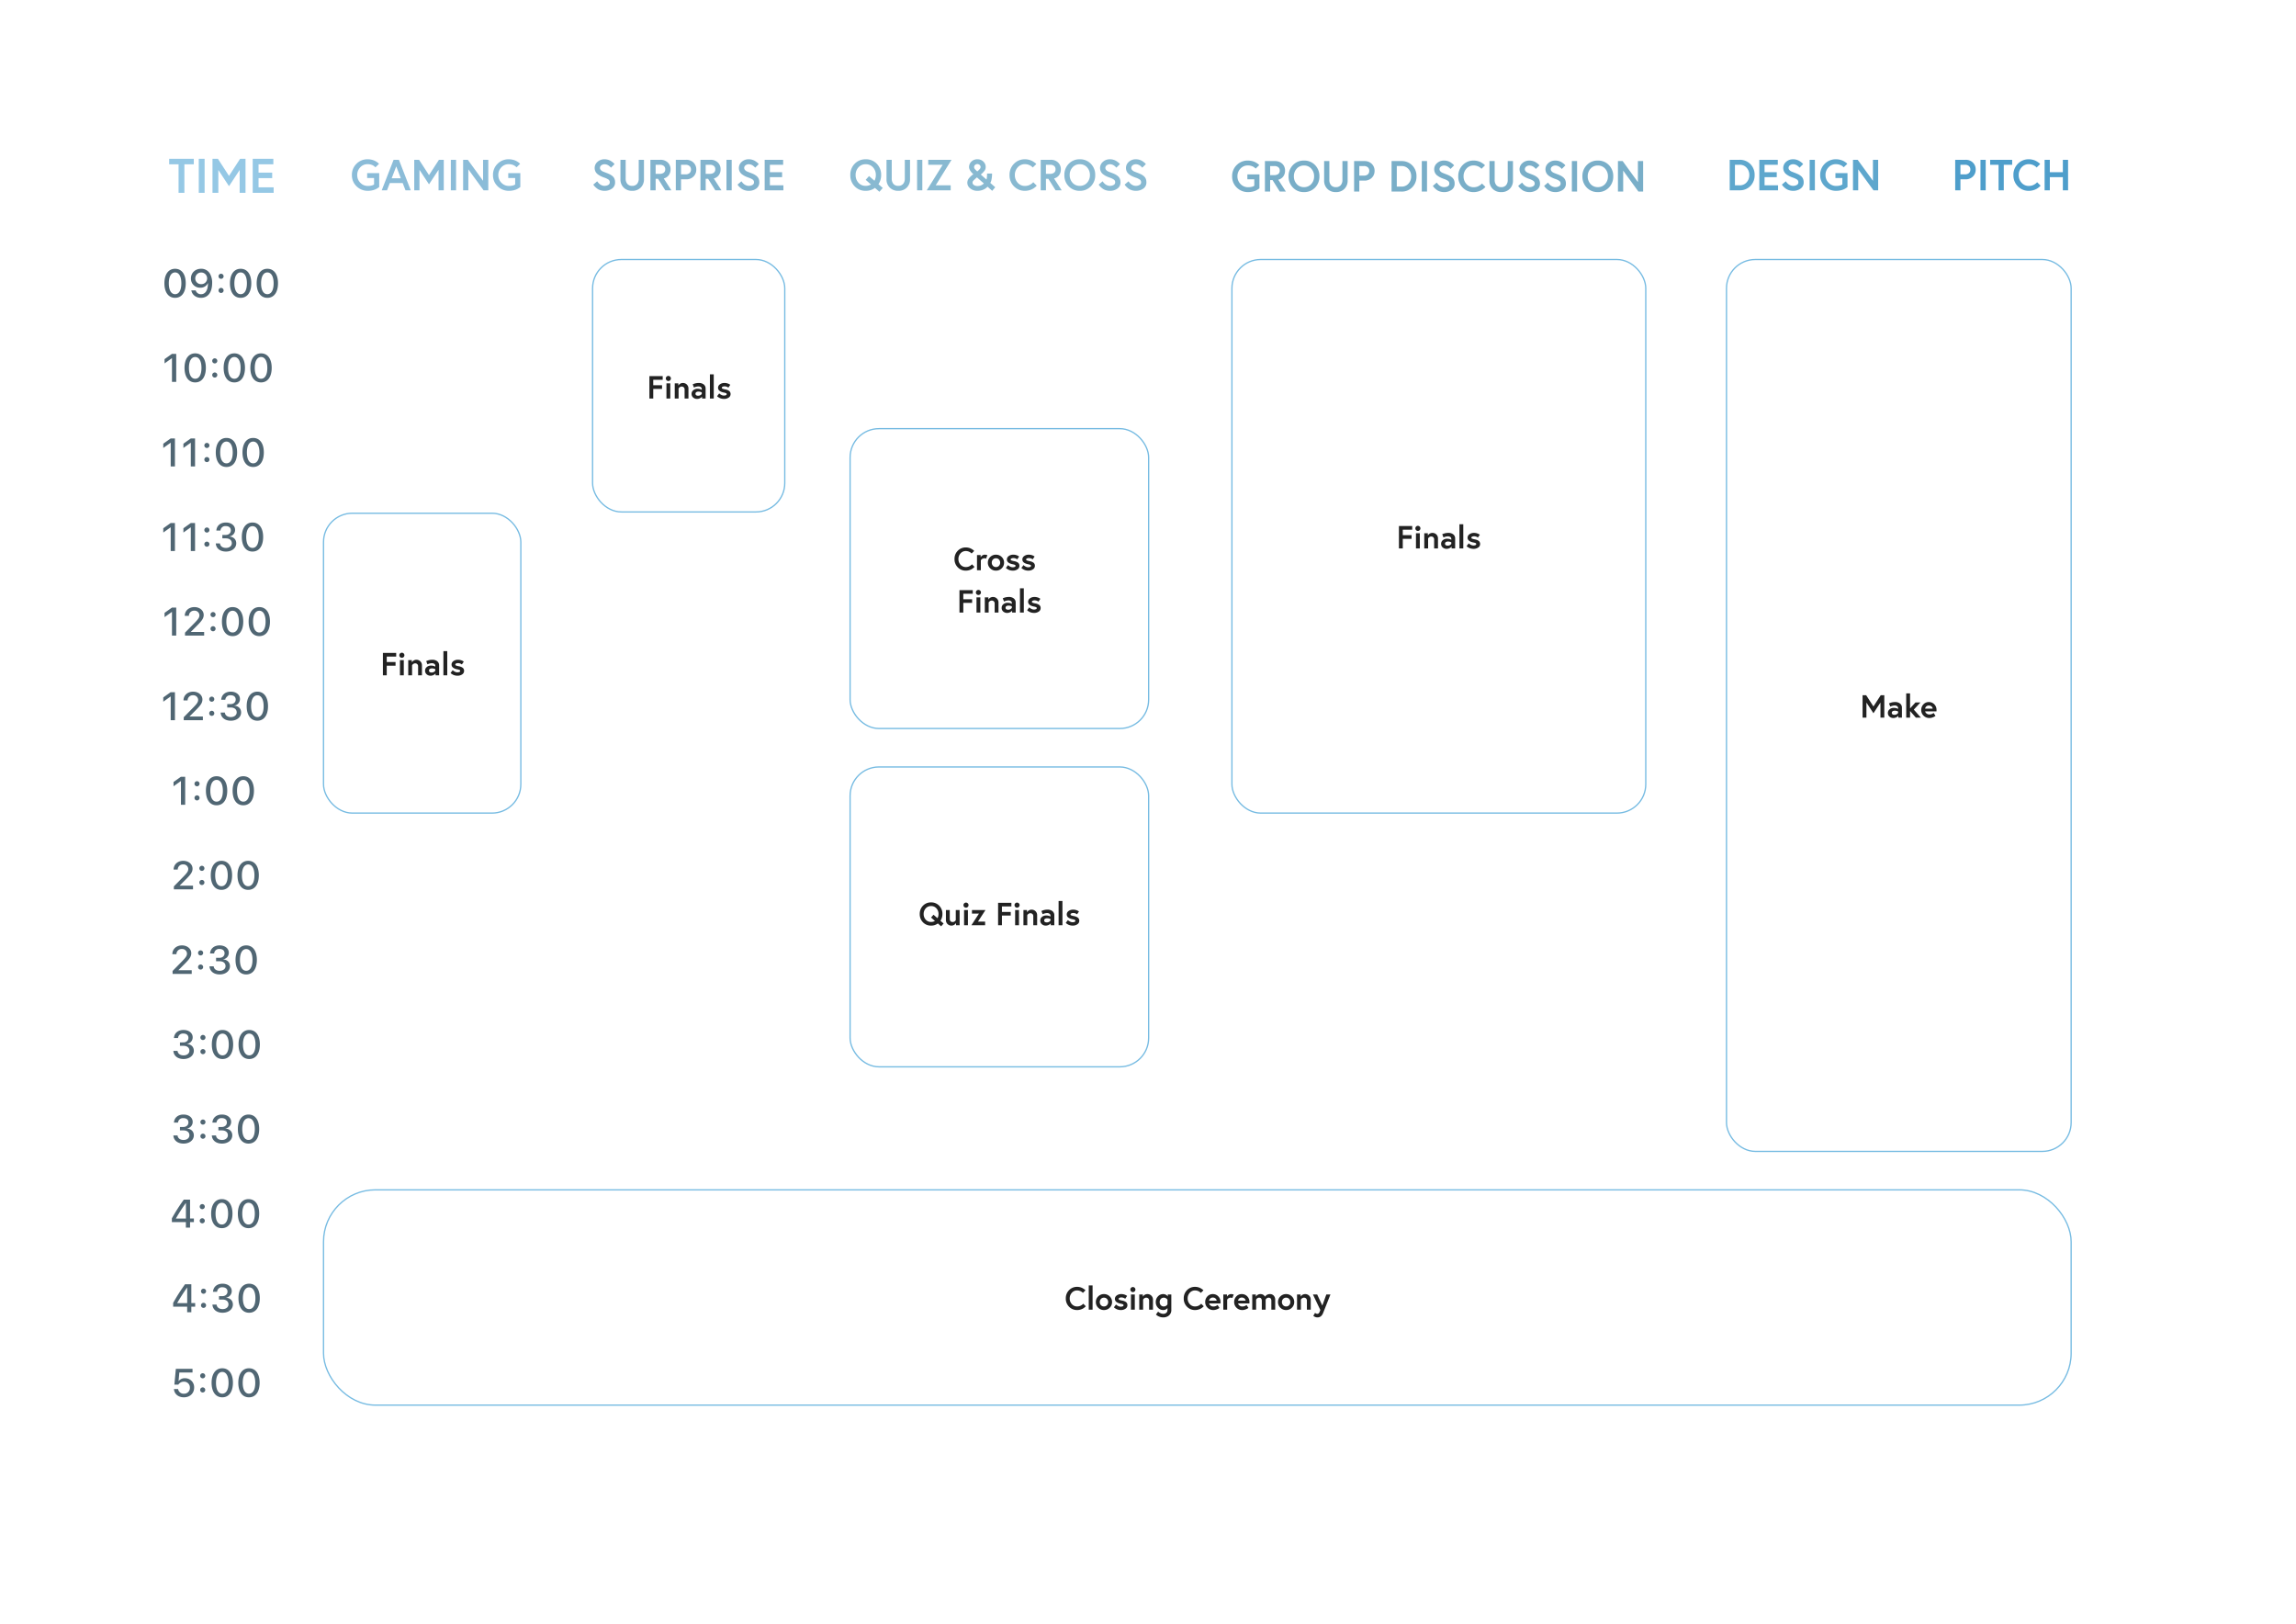 <svg xmlns="http://www.w3.org/2000/svg" xmlns:xlink="http://www.w3.org/1999/xlink" width="1792" height="1267" viewBox="0 0 1792 1267">
  <defs>
    <filter id="Rectangle_115" x="0" y="0" width="1792" height="1267" filterUnits="userSpaceOnUse">
      <feOffset dx="20" dy="15" input="SourceAlpha"/>
      <feGaussianBlur stdDeviation="30" result="blur"/>
      <feFlood flood-opacity="0.161"/>
      <feComposite operator="in" in2="blur"/>
      <feComposite in="SourceGraphic"/>
    </filter>
  </defs>
  <g id="Group_10" data-name="Group 10" transform="translate(-84 -124)">
    <g id="Group_8" data-name="Group 8" transform="translate(0 90)">
      <g transform="matrix(1, 0, 0, 1, 84, 34)" filter="url(#Rectangle_115)">
        <rect id="Rectangle_115-2" data-name="Rectangle 115" width="1612" height="1087" rx="53" transform="translate(70 75)" fill="#fff"/>
      </g>
      <path id="Path_698" data-name="Path 698" d="M7.866,0V-22.268H.532V-26.6H19.76v4.332H12.426V0Zm15.77,0V-26.6H28.2V0ZM34.352-26.6H38.57l8.664,13.376L55.9-26.6h4.218V0h-4.56V-17.86L47.234-5.206,38.912-17.86V0h-4.56ZM70.3-22.268v6.46H80.94v4.332H70.3v7.144H82.08V0H65.74V-26.6H81.852v4.332Z" transform="translate(215.5 184.5)" fill="#92c7e5" opacity="0.97"/>
      <path id="Path_697" data-name="Path 697" d="M13.668-3.4a11.63,11.63,0,0,0,2.7-.289,5.381,5.381,0,0,0,1.649-.595l.442-.272V-9.588H13.056V-13.4h9.418V-2.584a4.3,4.3,0,0,1-.374.323q-.238.187-1.071.714a11.853,11.853,0,0,1-1.768.918,14.186,14.186,0,0,1-2.448.714,15.026,15.026,0,0,1-3.145.323A12.238,12.238,0,0,1,4.777-3.128,11.768,11.768,0,0,1,1.156-11.9a11.867,11.867,0,0,1,3.553-8.789A12,12,0,0,1,13.5-24.208a13.059,13.059,0,0,1,3.145.374,11.513,11.513,0,0,1,2.5.884,14.908,14.908,0,0,1,1.734,1.037,6.878,6.878,0,0,1,1.088.9l.34.374-2.788,2.72a1.992,1.992,0,0,0-.238-.272q-.17-.17-.714-.595a7.04,7.04,0,0,0-1.19-.748,8.8,8.8,0,0,0-1.7-.595A8.673,8.673,0,0,0,13.5-20.4a7.676,7.676,0,0,0-5.865,2.5,8.492,8.492,0,0,0-2.329,6,8.33,8.33,0,0,0,2.414,6A7.946,7.946,0,0,0,13.668-3.4ZM24.446,0l9.248-23.8h4.148L47.09,0H42.976L40.8-5.644H30.736L28.56,0ZM35.768-18.666,32.2-9.384h7.14ZM49.81-23.8h3.774l7.752,11.968L69.088-23.8h3.774V0h-4.08V-15.98L61.336-4.658,53.89-15.98V0H49.81ZM78.37,0V-23.8h4.08V0Zm9.588-23.8H91.63l11.9,16.388V-23.8h4.08V0h-3.672l-11.9-16.354V0h-4.08ZM123.794-3.4a11.63,11.63,0,0,0,2.7-.289,5.381,5.381,0,0,0,1.649-.595l.442-.272V-9.588h-5.406V-13.4H132.6V-2.584a4.3,4.3,0,0,1-.374.323q-.238.187-1.071.714a11.853,11.853,0,0,1-1.768.918,14.186,14.186,0,0,1-2.448.714,15.026,15.026,0,0,1-3.145.323A12.238,12.238,0,0,1,114.9-3.128a11.768,11.768,0,0,1-3.621-8.772,11.866,11.866,0,0,1,3.553-8.789,12,12,0,0,1,8.789-3.519,13.059,13.059,0,0,1,3.145.374,11.512,11.512,0,0,1,2.5.884A14.909,14.909,0,0,1,131-21.913a6.878,6.878,0,0,1,1.088.9l.34.374-2.788,2.72a1.992,1.992,0,0,0-.238-.272q-.17-.17-.714-.595a7.04,7.04,0,0,0-1.19-.748,8.8,8.8,0,0,0-1.7-.595,8.673,8.673,0,0,0-2.176-.272,7.676,7.676,0,0,0-5.865,2.5,8.492,8.492,0,0,0-2.329,6,8.33,8.33,0,0,0,2.414,6A7.946,7.946,0,0,0,123.794-3.4Z" transform="translate(357.5 182.5)" fill="#79b2d2" opacity="0.86"/>
      <path id="Path_694" data-name="Path 694" d="M14.416-6.222a2.482,2.482,0,0,0-.986-2.125,13.88,13.88,0,0,0-3.366-1.581A25.17,25.17,0,0,1,7.4-11.033a15.18,15.18,0,0,1-2.329-1.445,5.937,5.937,0,0,1-1.819-2.159,6.329,6.329,0,0,1-.629-2.839,6.266,6.266,0,0,1,2.176-4.692,7.873,7.873,0,0,1,5.61-2.04,9.394,9.394,0,0,1,2.7.391,8.472,8.472,0,0,1,2.176.952q.867.561,1.547,1.1a5.719,5.719,0,0,1,.986.952l.34.374-2.822,2.788q-.068-.1-.221-.289a7.438,7.438,0,0,0-.663-.646,9.61,9.61,0,0,0-1.037-.816,5.866,5.866,0,0,0-1.36-.646,5.007,5.007,0,0,0-1.649-.289A4.038,4.038,0,0,0,7.82-19.5a2.5,2.5,0,0,0-1.054,2.023,2.368,2.368,0,0,0,.7,1.683,4.624,4.624,0,0,0,1.411,1.054q.714.323,2.788,1.1.17.068.238.1a23.761,23.761,0,0,1,2.618,1.122,10.978,10.978,0,0,1,2.057,1.394,5.3,5.3,0,0,1,1.5,2.04,7.152,7.152,0,0,1,.493,2.754,5.713,5.713,0,0,1-2.38,4.879A9.711,9.711,0,0,1,10.268.408,10.2,10.2,0,0,1,7.089-.085,8.47,8.47,0,0,1,4.624-1.292,15.684,15.684,0,0,1,2.941-2.737,7.95,7.95,0,0,1,1.9-3.944l-.34-.51,3.06-2.584a3.065,3.065,0,0,0,.238.374q.17.238.714.867A7.413,7.413,0,0,0,6.732-4.709a7.121,7.121,0,0,0,1.564.85,5.143,5.143,0,0,0,1.972.391,5.815,5.815,0,0,0,2.924-.7A2.233,2.233,0,0,0,14.416-6.222Zm22.61-2.924V-23.8h4.08V-8.636A8.846,8.846,0,0,1,38.59-2.125,8.975,8.975,0,0,1,31.926.408a8.975,8.975,0,0,1-6.664-2.533,8.846,8.846,0,0,1-2.516-6.511V-23.8h4.08V-9.146A6.17,6.17,0,0,0,28.135-5a4.714,4.714,0,0,0,3.791,1.53A4.714,4.714,0,0,0,35.717-5,6.17,6.17,0,0,0,37.026-9.146ZM46.138,0V-23.8h7.82a7.936,7.936,0,0,1,5.712,2.074,7.047,7.047,0,0,1,2.176,5.338,7.538,7.538,0,0,1-1.394,4.607,6.772,6.772,0,0,1-3.91,2.533L62.492,0h-4.76L52.088-8.976h-1.87V0Zm7.31-12.852a4.872,4.872,0,0,0,3.128-.9A3.18,3.18,0,0,0,57.7-16.388a3.18,3.18,0,0,0-1.122-2.635,4.872,4.872,0,0,0-3.128-.9h-3.23v7.072Zm20.094.408a4.518,4.518,0,0,0,3.145-1,3.511,3.511,0,0,0,1.1-2.737,3.511,3.511,0,0,0-1.1-2.737,4.518,4.518,0,0,0-3.145-1h-3.5v7.48ZM65.96,0V-23.8h8.092a7.771,7.771,0,0,1,5.695,2.159,7.336,7.336,0,0,1,2.193,5.457,7.336,7.336,0,0,1-2.193,5.457,7.771,7.771,0,0,1-5.695,2.159H70.04V0ZM85.2,0V-23.8h7.82a7.936,7.936,0,0,1,5.712,2.074,7.047,7.047,0,0,1,2.176,5.338,7.538,7.538,0,0,1-1.394,4.607,6.772,6.772,0,0,1-3.91,2.533L101.558,0H96.8L91.154-8.976h-1.87V0Zm7.31-12.852a4.872,4.872,0,0,0,3.128-.9,3.18,3.18,0,0,0,1.122-2.635,3.18,3.18,0,0,0-1.122-2.635,4.872,4.872,0,0,0-3.128-.9h-3.23v7.072ZM105.5,0V-23.8h4.08V0ZM126.99-6.222A2.482,2.482,0,0,0,126-8.347a13.88,13.88,0,0,0-3.366-1.581,25.169,25.169,0,0,1-2.669-1.105,15.179,15.179,0,0,1-2.329-1.445,5.937,5.937,0,0,1-1.819-2.159,6.329,6.329,0,0,1-.629-2.839,6.266,6.266,0,0,1,2.176-4.692,7.873,7.873,0,0,1,5.61-2.04,9.394,9.394,0,0,1,2.7.391,8.472,8.472,0,0,1,2.176.952q.867.561,1.547,1.1a5.72,5.72,0,0,1,.986.952l.34.374-2.822,2.788q-.068-.1-.221-.289a7.437,7.437,0,0,0-.663-.646,9.61,9.61,0,0,0-1.037-.816,5.866,5.866,0,0,0-1.36-.646,5.007,5.007,0,0,0-1.649-.289,4.038,4.038,0,0,0-2.584.833,2.5,2.5,0,0,0-1.054,2.023,2.368,2.368,0,0,0,.7,1.683,4.624,4.624,0,0,0,1.411,1.054q.714.323,2.788,1.1.17.068.238.1a23.762,23.762,0,0,1,2.618,1.122,10.978,10.978,0,0,1,2.057,1.394,5.3,5.3,0,0,1,1.5,2.04,7.152,7.152,0,0,1,.493,2.754,5.713,5.713,0,0,1-2.38,4.879A9.712,9.712,0,0,1,122.842.408a10.2,10.2,0,0,1-3.179-.493A8.47,8.47,0,0,1,117.2-1.292a15.684,15.684,0,0,1-1.683-1.445,7.95,7.95,0,0,1-1.037-1.207l-.34-.51,3.06-2.584a3.065,3.065,0,0,0,.238.374q.17.238.714.867a7.413,7.413,0,0,0,1.156,1.088,7.121,7.121,0,0,0,1.564.85,5.143,5.143,0,0,0,1.972.391,5.815,5.815,0,0,0,2.924-.7A2.233,2.233,0,0,0,126.99-6.222Zm12.41-13.7v5.78h9.52v3.876H139.4v6.392h10.54V0H135.32V-23.8h14.416v3.876Z" transform="translate(545.5 182.5)" fill="#6fa7c5" opacity="0.86"/>
      <path id="Path_693" data-name="Path 693" d="M4.573-20.706a11.536,11.536,0,0,1,8.619-3.5,11.536,11.536,0,0,1,8.619,3.5A12.1,12.1,0,0,1,25.228-11.9,12.743,12.743,0,0,1,23.12-4.726l3.366,2.89L23.868,1.156l-3.5-3.026A11.682,11.682,0,0,1,13.192.408a11.536,11.536,0,0,1-8.619-3.5A12.1,12.1,0,0,1,1.156-11.9,12.1,12.1,0,0,1,4.573-20.706ZM13.158-8.16l2.618-2.958,4.216,3.672A9.065,9.065,0,0,0,21.08-11.9a8.646,8.646,0,0,0-2.193-5.984,7.29,7.29,0,0,0-5.7-2.448,7.29,7.29,0,0,0-5.7,2.448A8.646,8.646,0,0,0,5.3-11.9,8.646,8.646,0,0,0,7.5-5.916a7.29,7.29,0,0,0,5.7,2.448,7.853,7.853,0,0,0,4.08-1.088ZM43.69-9.146V-23.8h4.08V-8.636a8.846,8.846,0,0,1-2.516,6.511A8.975,8.975,0,0,1,38.59.408a8.975,8.975,0,0,1-6.664-2.533A8.846,8.846,0,0,1,29.41-8.636V-23.8h4.08V-9.146A6.17,6.17,0,0,0,34.8-5a4.714,4.714,0,0,0,3.791,1.53A4.714,4.714,0,0,0,42.381-5,6.17,6.17,0,0,0,43.69-9.146ZM53.278,0V-23.8h4.08V0Zm8.7-23.8h18.19L67.8-3.876h11.7V0H60.826L73.27-19.924H61.982Zm45.9,10.744h3.91a22.839,22.839,0,0,1-.34,4.165,10.011,10.011,0,0,1-.68,2.465l-.374.646,3.876,3.4L111.894.408l-3.638-3.23A9.238,9.238,0,0,1,104.89-.476,11.326,11.326,0,0,1,100.4.408a8.487,8.487,0,0,1-5.661-1.9A5.538,5.538,0,0,1,92.48-5.78a5.723,5.723,0,0,1,.969-3.23,16.417,16.417,0,0,1,3.723-3.536q-3.332-3.06-3.332-5.576a5.782,5.782,0,0,1,1.836-4.3,6.408,6.408,0,0,1,4.658-1.785,6.408,6.408,0,0,1,4.658,1.785,5.782,5.782,0,0,1,1.836,4.3,4.814,4.814,0,0,1-.8,2.686,16.533,16.533,0,0,1-3.043,3.128l4.386,3.876Q107.882-9.18,107.882-13.056ZM100.4-3.332a6.783,6.783,0,0,0,5-2.006l-5.406-4.726a34.2,34.2,0,0,0-2.856,2.6,2.155,2.155,0,0,0-.578,1.445,2.223,2.223,0,0,0,1.156,1.955A4.918,4.918,0,0,0,100.4-3.332Zm-2.618-14.79a1.73,1.73,0,0,0,.034.34q.034.17.068.323a1.1,1.1,0,0,0,.136.323q.1.17.17.289a2.477,2.477,0,0,0,.238.323l.255.306q.085.1.323.34t.357.34q.119.1.425.391t.442.425a14.565,14.565,0,0,0,2.108-2.057,2.293,2.293,0,0,0,.51-1.343,2.111,2.111,0,0,0-.782-1.683,2.618,2.618,0,0,0-1.734-.663,2.641,2.641,0,0,0-1.785.663A2.13,2.13,0,0,0,97.784-18.122ZM137.5-3.4a8.433,8.433,0,0,0,2.261-.306,7.483,7.483,0,0,0,1.819-.731,13.822,13.822,0,0,0,1.275-.85,4.423,4.423,0,0,0,.8-.731l.272-.306,2.72,2.686q-.136.17-.374.442a10.615,10.615,0,0,1-1.1.969A11.914,11.914,0,0,1,143.31-1a12.988,12.988,0,0,1-2.55.969A11.945,11.945,0,0,1,137.5.408a11.578,11.578,0,0,1-8.619-3.519,12.05,12.05,0,0,1-3.451-8.789,12.049,12.049,0,0,1,3.451-8.789,11.578,11.578,0,0,1,8.619-3.519,12.185,12.185,0,0,1,3.094.391,10.862,10.862,0,0,1,2.482.935,18.194,18.194,0,0,1,1.751,1.088,9.3,9.3,0,0,1,1.139.918l.34.408-2.754,2.686q-.1-.1-.255-.289a5.008,5.008,0,0,0-.748-.629,9.493,9.493,0,0,0-1.241-.782,8.682,8.682,0,0,0-1.683-.629A7.879,7.879,0,0,0,137.5-20.4a7.323,7.323,0,0,0-5.678,2.482,8.655,8.655,0,0,0-2.244,6.018,8.655,8.655,0,0,0,2.244,6.018A7.323,7.323,0,0,0,137.5-3.4ZM149.77,0V-23.8h7.82a7.936,7.936,0,0,1,5.712,2.074,7.047,7.047,0,0,1,2.176,5.338,7.538,7.538,0,0,1-1.394,4.607,6.772,6.772,0,0,1-3.91,2.533L166.124,0h-4.76L155.72-8.976h-1.87V0Zm7.31-12.852a4.872,4.872,0,0,0,3.128-.9,3.18,3.18,0,0,0,1.122-2.635,3.18,3.18,0,0,0-1.122-2.635,4.872,4.872,0,0,0-3.128-.9h-3.23v7.072Zm14.569-7.854a11.536,11.536,0,0,1,8.619-3.5,11.536,11.536,0,0,1,8.619,3.5A12.1,12.1,0,0,1,192.3-11.9a12.1,12.1,0,0,1-3.417,8.806,11.536,11.536,0,0,1-8.619,3.5,11.536,11.536,0,0,1-8.619-3.5,12.1,12.1,0,0,1-3.417-8.806A12.1,12.1,0,0,1,171.649-20.706Zm2.924,14.79a7.29,7.29,0,0,0,5.7,2.448,7.29,7.29,0,0,0,5.7-2.448,8.646,8.646,0,0,0,2.193-5.984,8.646,8.646,0,0,0-2.193-5.984,7.29,7.29,0,0,0-5.7-2.448,7.29,7.29,0,0,0-5.7,2.448A8.646,8.646,0,0,0,172.38-11.9,8.646,8.646,0,0,0,174.573-5.916Zm33.3-.306a2.482,2.482,0,0,0-.986-2.125,13.88,13.88,0,0,0-3.366-1.581,25.168,25.168,0,0,1-2.669-1.105,15.179,15.179,0,0,1-2.329-1.445,5.937,5.937,0,0,1-1.819-2.159,6.329,6.329,0,0,1-.629-2.839,6.266,6.266,0,0,1,2.176-4.692,7.873,7.873,0,0,1,5.61-2.04,9.393,9.393,0,0,1,2.7.391,8.472,8.472,0,0,1,2.176.952q.867.561,1.547,1.1a5.719,5.719,0,0,1,.986.952l.34.374-2.822,2.788q-.068-.1-.221-.289a7.438,7.438,0,0,0-.663-.646,9.61,9.61,0,0,0-1.037-.816,5.866,5.866,0,0,0-1.36-.646,5.007,5.007,0,0,0-1.649-.289,4.038,4.038,0,0,0-2.584.833,2.5,2.5,0,0,0-1.054,2.023,2.368,2.368,0,0,0,.7,1.683,4.624,4.624,0,0,0,1.411,1.054q.714.323,2.788,1.1.17.068.238.1a23.761,23.761,0,0,1,2.618,1.122,10.978,10.978,0,0,1,2.057,1.394,5.3,5.3,0,0,1,1.5,2.04,7.152,7.152,0,0,1,.493,2.754,5.713,5.713,0,0,1-2.38,4.879A9.711,9.711,0,0,1,203.728.408a10.2,10.2,0,0,1-3.179-.493,8.47,8.47,0,0,1-2.465-1.207A15.685,15.685,0,0,1,196.4-2.737a7.95,7.95,0,0,1-1.037-1.207l-.34-.51,3.06-2.584a3.066,3.066,0,0,0,.238.374q.17.238.714.867a7.412,7.412,0,0,0,1.156,1.088,7.121,7.121,0,0,0,1.564.85,5.143,5.143,0,0,0,1.972.391,5.815,5.815,0,0,0,2.924-.7A2.233,2.233,0,0,0,207.876-6.222Zm20.23,0a2.482,2.482,0,0,0-.986-2.125,13.88,13.88,0,0,0-3.366-1.581,25.168,25.168,0,0,1-2.669-1.105,15.179,15.179,0,0,1-2.329-1.445,5.937,5.937,0,0,1-1.819-2.159,6.329,6.329,0,0,1-.629-2.839,6.266,6.266,0,0,1,2.176-4.692,7.873,7.873,0,0,1,5.61-2.04,9.393,9.393,0,0,1,2.7.391,8.472,8.472,0,0,1,2.176.952q.867.561,1.547,1.1a5.72,5.72,0,0,1,.986.952l.34.374-2.822,2.788q-.068-.1-.221-.289a7.438,7.438,0,0,0-.663-.646A9.61,9.61,0,0,0,227.1-19.4a5.866,5.866,0,0,0-1.36-.646,5.007,5.007,0,0,0-1.649-.289,4.038,4.038,0,0,0-2.584.833,2.5,2.5,0,0,0-1.054,2.023,2.368,2.368,0,0,0,.7,1.683,4.624,4.624,0,0,0,1.411,1.054q.714.323,2.788,1.1.17.068.238.1a23.761,23.761,0,0,1,2.618,1.122,10.978,10.978,0,0,1,2.057,1.394,5.3,5.3,0,0,1,1.5,2.04,7.152,7.152,0,0,1,.493,2.754,5.713,5.713,0,0,1-2.38,4.879A9.711,9.711,0,0,1,223.958.408a10.2,10.2,0,0,1-3.179-.493,8.47,8.47,0,0,1-2.465-1.207,15.685,15.685,0,0,1-1.683-1.445,7.95,7.95,0,0,1-1.037-1.207l-.34-.51,3.06-2.584a3.066,3.066,0,0,0,.238.374q.17.238.714.867a7.412,7.412,0,0,0,1.156,1.088,7.121,7.121,0,0,0,1.564.85,5.143,5.143,0,0,0,1.972.391,5.815,5.815,0,0,0,2.924-.7A2.233,2.233,0,0,0,228.106-6.222Z" transform="translate(746.5 182.5)" fill="#75aeca" opacity="0.86"/>
      <path id="Path_692" data-name="Path 692" d="M13.668-3.4a11.63,11.63,0,0,0,2.7-.289,5.381,5.381,0,0,0,1.649-.595l.442-.272V-9.588H13.056V-13.4h9.418V-2.584a4.3,4.3,0,0,1-.374.323q-.238.187-1.071.714a11.853,11.853,0,0,1-1.768.918,14.186,14.186,0,0,1-2.448.714,15.026,15.026,0,0,1-3.145.323A12.238,12.238,0,0,1,4.777-3.128,11.768,11.768,0,0,1,1.156-11.9a11.867,11.867,0,0,1,3.553-8.789A12,12,0,0,1,13.5-24.208a13.059,13.059,0,0,1,3.145.374,11.513,11.513,0,0,1,2.5.884,14.908,14.908,0,0,1,1.734,1.037,6.878,6.878,0,0,1,1.088.9l.34.374-2.788,2.72a1.992,1.992,0,0,0-.238-.272q-.17-.17-.714-.595a7.04,7.04,0,0,0-1.19-.748,8.8,8.8,0,0,0-1.7-.595A8.673,8.673,0,0,0,13.5-20.4a7.676,7.676,0,0,0-5.865,2.5,8.492,8.492,0,0,0-2.329,6,8.33,8.33,0,0,0,2.414,6A7.946,7.946,0,0,0,13.668-3.4ZM26.758,0V-23.8h7.82a7.936,7.936,0,0,1,5.712,2.074,7.047,7.047,0,0,1,2.176,5.338,7.538,7.538,0,0,1-1.394,4.607,6.772,6.772,0,0,1-3.91,2.533L43.112,0h-4.76L32.708-8.976h-1.87V0Zm7.31-12.852a4.872,4.872,0,0,0,3.128-.9,3.18,3.18,0,0,0,1.122-2.635A3.18,3.18,0,0,0,37.2-19.023a4.872,4.872,0,0,0-3.128-.9h-3.23v7.072Zm14.569-7.854a11.536,11.536,0,0,1,8.619-3.5,11.536,11.536,0,0,1,8.619,3.5A12.1,12.1,0,0,1,69.292-11.9a12.1,12.1,0,0,1-3.417,8.806,11.536,11.536,0,0,1-8.619,3.5,11.536,11.536,0,0,1-8.619-3.5A12.1,12.1,0,0,1,45.22-11.9,12.1,12.1,0,0,1,48.637-20.706Zm2.924,14.79a7.29,7.29,0,0,0,5.695,2.448,7.29,7.29,0,0,0,5.695-2.448A8.646,8.646,0,0,0,65.144-11.9a8.646,8.646,0,0,0-2.193-5.984,7.29,7.29,0,0,0-5.695-2.448,7.29,7.29,0,0,0-5.695,2.448A8.646,8.646,0,0,0,49.368-11.9,8.646,8.646,0,0,0,51.561-5.916Zm35.683-3.23V-23.8h4.08V-8.636a8.846,8.846,0,0,1-2.516,6.511A8.975,8.975,0,0,1,82.144.408,8.975,8.975,0,0,1,75.48-2.125a8.846,8.846,0,0,1-2.516-6.511V-23.8h4.08V-9.146A6.17,6.17,0,0,0,78.353-5a4.714,4.714,0,0,0,3.791,1.53A4.714,4.714,0,0,0,85.935-5,6.17,6.17,0,0,0,87.244-9.146Zm16.694-3.3a4.518,4.518,0,0,0,3.145-1,3.511,3.511,0,0,0,1.1-2.737,3.511,3.511,0,0,0-1.1-2.737,4.518,4.518,0,0,0-3.145-1h-3.5v7.48ZM96.356,0V-23.8h8.092a7.771,7.771,0,0,1,5.695,2.159,7.336,7.336,0,0,1,2.193,5.457,7.336,7.336,0,0,1-2.193,5.457,7.771,7.771,0,0,1-5.695,2.159h-4.012V0ZM133.28-23.8a11.338,11.338,0,0,1,8.466,3.366,11.691,11.691,0,0,1,3.3,8.534,11.691,11.691,0,0,1-3.3,8.534A11.338,11.338,0,0,1,133.28,0H125.6V-23.8Zm.068,19.924a6.965,6.965,0,0,0,5.457-2.346A8.235,8.235,0,0,0,140.9-11.9a8.218,8.218,0,0,0-2.091-5.7,6.988,6.988,0,0,0-5.457-2.329h-3.672V-3.876ZM149.192,0V-23.8h4.08V0ZM170.68-6.222a2.482,2.482,0,0,0-.986-2.125,13.88,13.88,0,0,0-3.366-1.581,25.168,25.168,0,0,1-2.669-1.105,15.179,15.179,0,0,1-2.329-1.445,5.937,5.937,0,0,1-1.819-2.159,6.329,6.329,0,0,1-.629-2.839,6.266,6.266,0,0,1,2.176-4.692,7.873,7.873,0,0,1,5.61-2.04,9.393,9.393,0,0,1,2.7.391,8.472,8.472,0,0,1,2.176.952q.867.561,1.547,1.1a5.72,5.72,0,0,1,.986.952l.34.374L171.6-17.646q-.068-.1-.221-.289a7.438,7.438,0,0,0-.663-.646,9.61,9.61,0,0,0-1.037-.816,5.866,5.866,0,0,0-1.36-.646,5.007,5.007,0,0,0-1.649-.289,4.038,4.038,0,0,0-2.584.833,2.5,2.5,0,0,0-1.054,2.023,2.368,2.368,0,0,0,.7,1.683,4.624,4.624,0,0,0,1.411,1.054q.714.323,2.788,1.1.17.068.238.1a23.761,23.761,0,0,1,2.618,1.122,10.978,10.978,0,0,1,2.057,1.394,5.3,5.3,0,0,1,1.5,2.04,7.152,7.152,0,0,1,.493,2.754,5.713,5.713,0,0,1-2.38,4.879A9.711,9.711,0,0,1,166.532.408a10.2,10.2,0,0,1-3.179-.493,8.47,8.47,0,0,1-2.465-1.207,15.685,15.685,0,0,1-1.683-1.445,7.95,7.95,0,0,1-1.037-1.207l-.34-.51,3.06-2.584a3.066,3.066,0,0,0,.238.374q.17.238.714.867A7.412,7.412,0,0,0,163-4.709a7.121,7.121,0,0,0,1.564.85,5.143,5.143,0,0,0,1.972.391,5.815,5.815,0,0,0,2.924-.7A2.233,2.233,0,0,0,170.68-6.222ZM189.72-3.4a8.433,8.433,0,0,0,2.261-.306,7.483,7.483,0,0,0,1.819-.731,13.822,13.822,0,0,0,1.275-.85,4.423,4.423,0,0,0,.8-.731l.272-.306,2.72,2.686q-.136.17-.374.442a10.615,10.615,0,0,1-1.1.969A11.914,11.914,0,0,1,195.534-1a12.988,12.988,0,0,1-2.55.969,11.945,11.945,0,0,1-3.264.442A11.578,11.578,0,0,1,181.1-3.111,12.05,12.05,0,0,1,177.65-11.9a12.05,12.05,0,0,1,3.451-8.789,11.578,11.578,0,0,1,8.619-3.519,12.185,12.185,0,0,1,3.094.391,10.862,10.862,0,0,1,2.482.935,18.194,18.194,0,0,1,1.751,1.088,9.3,9.3,0,0,1,1.139.918l.34.408-2.754,2.686q-.1-.1-.255-.289a5.008,5.008,0,0,0-.748-.629,9.493,9.493,0,0,0-1.241-.782,8.682,8.682,0,0,0-1.683-.629,7.879,7.879,0,0,0-2.125-.289,7.323,7.323,0,0,0-5.678,2.482A8.655,8.655,0,0,0,181.8-11.9a8.655,8.655,0,0,0,2.244,6.018A7.323,7.323,0,0,0,189.72-3.4Zm26.554-5.746V-23.8h4.08V-8.636a8.846,8.846,0,0,1-2.516,6.511A8.975,8.975,0,0,1,211.174.408a8.975,8.975,0,0,1-6.664-2.533,8.846,8.846,0,0,1-2.516-6.511V-23.8h4.08V-9.146A6.17,6.17,0,0,0,207.383-5a4.714,4.714,0,0,0,3.791,1.53A4.714,4.714,0,0,0,214.965-5,6.17,6.17,0,0,0,216.274-9.146Zm21.012,2.924a2.482,2.482,0,0,0-.986-2.125,13.88,13.88,0,0,0-3.366-1.581,25.168,25.168,0,0,1-2.669-1.105,15.179,15.179,0,0,1-2.329-1.445,5.937,5.937,0,0,1-1.819-2.159,6.329,6.329,0,0,1-.629-2.839,6.266,6.266,0,0,1,2.176-4.692,7.873,7.873,0,0,1,5.61-2.04,9.393,9.393,0,0,1,2.7.391,8.472,8.472,0,0,1,2.176.952q.867.561,1.547,1.1a5.72,5.72,0,0,1,.986.952l.34.374L238.2-17.646q-.068-.1-.221-.289a7.438,7.438,0,0,0-.663-.646,9.61,9.61,0,0,0-1.037-.816,5.866,5.866,0,0,0-1.36-.646,5.007,5.007,0,0,0-1.649-.289,4.038,4.038,0,0,0-2.584.833,2.5,2.5,0,0,0-1.054,2.023,2.368,2.368,0,0,0,.7,1.683,4.624,4.624,0,0,0,1.411,1.054q.714.323,2.788,1.1.17.068.238.1a23.761,23.761,0,0,1,2.618,1.122,10.978,10.978,0,0,1,2.057,1.394,5.3,5.3,0,0,1,1.5,2.04,7.152,7.152,0,0,1,.493,2.754,5.713,5.713,0,0,1-2.38,4.879A9.711,9.711,0,0,1,233.138.408a10.2,10.2,0,0,1-3.179-.493,8.47,8.47,0,0,1-2.465-1.207,15.685,15.685,0,0,1-1.683-1.445,7.95,7.95,0,0,1-1.037-1.207l-.34-.51,3.06-2.584a3.066,3.066,0,0,0,.238.374q.17.238.714.867A7.412,7.412,0,0,0,229.6-4.709a7.121,7.121,0,0,0,1.564.85,5.143,5.143,0,0,0,1.972.391,5.815,5.815,0,0,0,2.924-.7A2.233,2.233,0,0,0,237.286-6.222Zm20.23,0a2.482,2.482,0,0,0-.986-2.125,13.88,13.88,0,0,0-3.366-1.581,25.168,25.168,0,0,1-2.669-1.105,15.179,15.179,0,0,1-2.329-1.445,5.937,5.937,0,0,1-1.819-2.159,6.329,6.329,0,0,1-.629-2.839,6.266,6.266,0,0,1,2.176-4.692,7.873,7.873,0,0,1,5.61-2.04,9.394,9.394,0,0,1,2.7.391,8.472,8.472,0,0,1,2.176.952q.867.561,1.547,1.1a5.719,5.719,0,0,1,.986.952l.34.374-2.822,2.788q-.068-.1-.221-.289a7.437,7.437,0,0,0-.663-.646,9.611,9.611,0,0,0-1.037-.816,5.867,5.867,0,0,0-1.36-.646,5.007,5.007,0,0,0-1.649-.289,4.038,4.038,0,0,0-2.584.833,2.5,2.5,0,0,0-1.054,2.023,2.368,2.368,0,0,0,.7,1.683,4.624,4.624,0,0,0,1.411,1.054q.714.323,2.788,1.1.17.068.238.1a23.76,23.76,0,0,1,2.618,1.122,10.979,10.979,0,0,1,2.057,1.394,5.3,5.3,0,0,1,1.5,2.04,7.152,7.152,0,0,1,.493,2.754,5.713,5.713,0,0,1-2.38,4.879A9.711,9.711,0,0,1,253.368.408a10.2,10.2,0,0,1-3.179-.493,8.47,8.47,0,0,1-2.465-1.207,15.685,15.685,0,0,1-1.683-1.445A7.95,7.95,0,0,1,245-3.944l-.34-.51,3.06-2.584a3.066,3.066,0,0,0,.238.374q.17.238.714.867a7.412,7.412,0,0,0,1.156,1.088,7.121,7.121,0,0,0,1.564.85,5.143,5.143,0,0,0,1.972.391,5.815,5.815,0,0,0,2.924-.7A2.233,2.233,0,0,0,257.516-6.222ZM266.322,0V-23.8h4.08V0Zm11.645-20.706a11.536,11.536,0,0,1,8.619-3.5,11.536,11.536,0,0,1,8.619,3.5,12.1,12.1,0,0,1,3.417,8.806A12.1,12.1,0,0,1,295.2-3.094a11.536,11.536,0,0,1-8.619,3.5,11.536,11.536,0,0,1-8.619-3.5A12.1,12.1,0,0,1,274.55-11.9,12.1,12.1,0,0,1,277.967-20.706Zm2.924,14.79a7.29,7.29,0,0,0,5.695,2.448,7.29,7.29,0,0,0,5.7-2.448,8.646,8.646,0,0,0,2.193-5.984,8.646,8.646,0,0,0-2.193-5.984,7.29,7.29,0,0,0-5.7-2.448,7.29,7.29,0,0,0-5.695,2.448A8.647,8.647,0,0,0,278.7-11.9,8.646,8.646,0,0,0,280.891-5.916Zm21.4-17.884h3.672l11.9,16.388V-23.8h4.08V0h-3.672l-11.9-16.354V0h-4.08Z" transform="translate(1044.5 183.5)" fill="#64a1c0" opacity="0.86"/>
      <path id="Path_691" data-name="Path 691" d="M10.2-23.8a11.338,11.338,0,0,1,8.466,3.366,11.691,11.691,0,0,1,3.3,8.534,11.691,11.691,0,0,1-3.3,8.534A11.338,11.338,0,0,1,10.2,0H2.516V-23.8Zm.068,19.924a6.965,6.965,0,0,0,5.457-2.346A8.235,8.235,0,0,0,17.816-11.9a8.218,8.218,0,0,0-2.091-5.7,6.988,6.988,0,0,0-5.457-2.329H6.6V-3.876ZM29.716-19.924v5.78h9.52v3.876h-9.52v6.392h10.54V0H25.636V-23.8H40.052v3.876ZM56.1-6.222a2.482,2.482,0,0,0-.986-2.125,13.88,13.88,0,0,0-3.366-1.581,25.17,25.17,0,0,1-2.669-1.105,15.18,15.18,0,0,1-2.329-1.445,5.936,5.936,0,0,1-1.819-2.159,6.329,6.329,0,0,1-.629-2.839,6.266,6.266,0,0,1,2.176-4.692,7.873,7.873,0,0,1,5.61-2.04,9.394,9.394,0,0,1,2.7.391,8.472,8.472,0,0,1,2.176.952q.867.561,1.547,1.1a5.719,5.719,0,0,1,.986.952l.34.374-2.822,2.788q-.068-.1-.221-.289a7.438,7.438,0,0,0-.663-.646A9.61,9.61,0,0,0,55.1-19.4a5.866,5.866,0,0,0-1.36-.646,5.007,5.007,0,0,0-1.649-.289A4.038,4.038,0,0,0,49.5-19.5a2.5,2.5,0,0,0-1.054,2.023,2.368,2.368,0,0,0,.7,1.683,4.624,4.624,0,0,0,1.411,1.054q.714.323,2.788,1.1.17.068.238.1A23.761,23.761,0,0,1,56.2-12.41a10.978,10.978,0,0,1,2.057,1.394,5.3,5.3,0,0,1,1.5,2.04,7.152,7.152,0,0,1,.493,2.754,5.713,5.713,0,0,1-2.38,4.879A9.711,9.711,0,0,1,51.952.408a10.2,10.2,0,0,1-3.179-.493,8.47,8.47,0,0,1-2.465-1.207,15.684,15.684,0,0,1-1.683-1.445,7.949,7.949,0,0,1-1.037-1.207l-.34-.51,3.06-2.584a3.065,3.065,0,0,0,.238.374q.17.238.714.867a7.413,7.413,0,0,0,1.156,1.088,7.121,7.121,0,0,0,1.564.85,5.143,5.143,0,0,0,1.972.391,5.815,5.815,0,0,0,2.924-.7A2.233,2.233,0,0,0,56.1-6.222ZM64.906,0V-23.8h4.08V0Zm20.74-3.4a11.63,11.63,0,0,0,2.7-.289A5.381,5.381,0,0,0,90-4.284l.442-.272V-9.588H85.034V-13.4h9.418V-2.584a4.3,4.3,0,0,1-.374.323q-.238.187-1.071.714a11.853,11.853,0,0,1-1.768.918,14.186,14.186,0,0,1-2.448.714,15.026,15.026,0,0,1-3.145.323,12.238,12.238,0,0,1-8.891-3.536A11.768,11.768,0,0,1,73.134-11.9a11.866,11.866,0,0,1,3.553-8.789,12,12,0,0,1,8.789-3.519,13.059,13.059,0,0,1,3.145.374,11.513,11.513,0,0,1,2.5.884,14.908,14.908,0,0,1,1.734,1.037,6.877,6.877,0,0,1,1.088.9l.34.374-2.788,2.72a1.992,1.992,0,0,0-.238-.272q-.17-.17-.714-.595a7.041,7.041,0,0,0-1.19-.748,8.8,8.8,0,0,0-1.7-.595,8.673,8.673,0,0,0-2.176-.272,7.676,7.676,0,0,0-5.865,2.5,8.492,8.492,0,0,0-2.329,6,8.33,8.33,0,0,0,2.414,6A7.946,7.946,0,0,0,85.646-3.4Zm13.09-20.4h3.672l11.9,16.388V-23.8h4.08V0h-3.672l-11.9-16.354V0h-4.08Z" transform="translate(1431.5 182.5)" fill="#4599c6" opacity="0.86"/>
      <path id="Path_690" data-name="Path 690" d="M10.1-12.444a4.518,4.518,0,0,0,3.145-1,3.511,3.511,0,0,0,1.1-2.737,3.511,3.511,0,0,0-1.1-2.737,4.518,4.518,0,0,0-3.145-1H6.6v7.48ZM2.516,0V-23.8h8.092a7.771,7.771,0,0,1,5.7,2.159A7.336,7.336,0,0,1,18.5-16.184,7.336,7.336,0,0,1,16.3-10.727a7.771,7.771,0,0,1-5.7,2.159H6.6V0Zm19.72,0V-23.8h4.08V0Zm14.11,0V-19.924H29.784V-23.8h17.2v3.876H40.426V0ZM60.01-3.4a8.433,8.433,0,0,0,2.261-.306,7.483,7.483,0,0,0,1.819-.731,13.821,13.821,0,0,0,1.275-.85,4.422,4.422,0,0,0,.8-.731l.272-.306,2.72,2.686q-.136.17-.374.442a10.616,10.616,0,0,1-1.105.969A11.913,11.913,0,0,1,65.824-1a12.988,12.988,0,0,1-2.55.969A11.945,11.945,0,0,1,60.01.408a11.578,11.578,0,0,1-8.619-3.519A12.049,12.049,0,0,1,47.94-11.9a12.049,12.049,0,0,1,3.451-8.789,11.578,11.578,0,0,1,8.619-3.519,12.185,12.185,0,0,1,3.094.391,10.862,10.862,0,0,1,2.482.935,18.2,18.2,0,0,1,1.751,1.088,9.3,9.3,0,0,1,1.139.918l.34.408-2.754,2.686q-.1-.1-.255-.289a5.007,5.007,0,0,0-.748-.629,9.494,9.494,0,0,0-1.241-.782,8.682,8.682,0,0,0-1.683-.629A7.879,7.879,0,0,0,60.01-20.4a7.323,7.323,0,0,0-5.678,2.482A8.655,8.655,0,0,0,52.088-11.9a8.655,8.655,0,0,0,2.244,6.018A7.323,7.323,0,0,0,60.01-3.4ZM86.53-14.11V-23.8h4.08V0H86.53V-10.234H76.364V0h-4.08V-23.8h4.08v9.69Z" transform="translate(1607.5 182.5)" fill="#328fc3" opacity="0.86"/>
      <path id="Path_699" data-name="Path 699" d="M9.657,30.409c5.237,0,8.31-4.4,8.31-11.368,0-6.917-3.088-11.292-8.31-11.292-5.207,0-8.34,4.39-8.34,11.307C1.317,26.019,4.42,30.409,9.657,30.409Zm0-2.846c-3.118,0-4.9-3.239-4.9-8.507,0-5.192,1.816-8.461,4.9-8.461s4.889,3.254,4.889,8.461C14.546,24.339,12.775,27.563,9.657,27.563Zm20.214,2.846c5.479,0,8.719-4.329,8.719-11.64a14.019,14.019,0,0,0-1.347-6.448,7.738,7.738,0,0,0-7.25-4.586c-4.617,0-7.977,3.179-7.977,7.553a7.05,7.05,0,0,0,7.25,7.22,6.233,6.233,0,0,0,5.994-3.572h.061c0,5.51-2,8.658-5.4,8.658a4.23,4.23,0,0,1-4.193-2.982H22.318C22.968,28.078,25.981,30.409,29.871,30.409Zm.121-10.671a4.451,4.451,0,0,1-4.6-4.556,4.64,4.64,0,0,1,9.279.061A4.475,4.475,0,0,1,29.992,19.737Zm15.551,6.887a1.983,1.983,0,1,0-1.983-1.983A1.97,1.97,0,0,0,45.543,26.625Zm0-11.035a1.983,1.983,0,1,0-1.983-1.983A1.961,1.961,0,0,0,45.543,15.59ZM60.822,30.409c5.237,0,8.31-4.4,8.31-11.368,0-6.917-3.088-11.292-8.31-11.292-5.207,0-8.34,4.39-8.34,11.307C52.482,26.019,55.585,30.409,60.822,30.409Zm0-2.846c-3.118,0-4.9-3.239-4.9-8.507,0-5.192,1.816-8.461,4.9-8.461s4.889,3.254,4.889,8.461C65.712,24.339,63.941,27.563,60.822,27.563Zm20.849,2.846c5.237,0,8.31-4.4,8.31-11.368,0-6.917-3.088-11.292-8.31-11.292-5.207,0-8.34,4.39-8.34,11.307C73.331,26.019,76.434,30.409,81.672,30.409Zm0-2.846c-3.118,0-4.9-3.239-4.9-8.507,0-5.192,1.816-8.461,4.9-8.461s4.889,3.254,4.889,8.461C86.561,24.339,84.79,27.563,81.672,27.563Z" transform="translate(211 236)" fill="#506673"/>
      <path id="Path_700" data-name="Path 700" d="M7.22,30h3.315V8.158H7.19L1.438,12.245v3.33l5.707-4.057H7.22Zm18.14.409c5.237,0,8.31-4.4,8.31-11.368,0-6.917-3.088-11.292-8.31-11.292-5.207,0-8.34,4.39-8.34,11.307C17.02,26.019,20.123,30.409,25.36,30.409Zm0-2.846c-3.118,0-4.9-3.239-4.9-8.507,0-5.192,1.816-8.461,4.9-8.461s4.889,3.254,4.889,8.461C30.249,24.339,28.478,27.563,25.36,27.563Zm15.264-.938a1.983,1.983,0,1,0-1.983-1.983A1.97,1.97,0,0,0,40.624,26.625Zm0-11.035a1.983,1.983,0,1,0-1.983-1.983A1.961,1.961,0,0,0,40.624,15.59ZM55.9,30.409c5.237,0,8.31-4.4,8.31-11.368,0-6.917-3.088-11.292-8.31-11.292-5.207,0-8.34,4.39-8.34,11.307C47.563,26.019,50.666,30.409,55.9,30.409Zm0-2.846c-3.118,0-4.9-3.239-4.9-8.507,0-5.192,1.816-8.461,4.9-8.461s4.889,3.254,4.889,8.461C60.792,24.339,59.021,27.563,55.9,27.563Zm20.849,2.846c5.237,0,8.31-4.4,8.31-11.368,0-6.917-3.088-11.292-8.31-11.292-5.207,0-8.34,4.39-8.34,11.307C68.412,26.019,71.515,30.409,76.752,30.409Zm0-2.846c-3.118,0-4.9-3.239-4.9-8.507,0-5.192,1.816-8.461,4.9-8.461s4.889,3.254,4.889,8.461C81.641,24.339,79.87,27.563,76.752,27.563Z" transform="translate(211 302)" fill="#506673"/>
      <path id="Path_701" data-name="Path 701" d="M7.22,30h3.315V8.158H7.19L1.438,12.245v3.33l5.707-4.057H7.22Zm15.7,0h3.315V8.158H22.893l-5.752,4.087v3.33l5.707-4.057h.076Zm12.554-3.375a1.983,1.983,0,1,0-1.983-1.983A1.97,1.97,0,0,0,35.477,26.625Zm0-11.035a1.983,1.983,0,1,0-1.983-1.983A1.961,1.961,0,0,0,35.477,15.59ZM50.756,30.409c5.237,0,8.31-4.4,8.31-11.368,0-6.917-3.088-11.292-8.31-11.292-5.207,0-8.34,4.39-8.34,11.307C42.416,26.019,45.519,30.409,50.756,30.409Zm0-2.846c-3.118,0-4.9-3.239-4.9-8.507,0-5.192,1.816-8.461,4.9-8.461s4.889,3.254,4.889,8.461C55.646,24.339,53.875,27.563,50.756,27.563Zm20.849,2.846c5.237,0,8.31-4.4,8.31-11.368,0-6.917-3.088-11.292-8.31-11.292-5.207,0-8.34,4.39-8.34,11.307C63.265,26.019,66.368,30.409,71.606,30.409Zm0-2.846c-3.118,0-4.9-3.239-4.9-8.507,0-5.192,1.816-8.461,4.9-8.461s4.889,3.254,4.889,8.461C76.495,24.339,74.724,27.563,71.606,27.563Z" transform="translate(210 368)" fill="#506673"/>
      <path id="Path_703" data-name="Path 703" d="M7.22,30h3.315V8.158H7.19L1.438,12.245v3.33l5.707-4.057H7.22Zm10-15.439v.03h3.209v-.045a4.012,4.012,0,0,1,4.193-4,3.745,3.745,0,0,1,4.026,3.481c0,1.71-.7,2.861-3.36,5.631L17.4,27.7V30h14.94V27.139H21.969v-.076l5.464-5.495c3.194-3.27,4.556-5.162,4.556-7.7,0-3.466-3.1-6.115-7.266-6.115C20.38,7.749,17.217,10.625,17.217,14.561Zm22.06,12.064a1.983,1.983,0,1,0-1.983-1.983A1.97,1.97,0,0,0,39.277,26.625Zm0-11.035a1.983,1.983,0,1,0-1.983-1.983A1.961,1.961,0,0,0,39.277,15.59ZM54.556,30.409c5.237,0,8.31-4.4,8.31-11.368,0-6.917-3.088-11.292-8.31-11.292-5.207,0-8.34,4.39-8.34,11.307C46.215,26.019,49.318,30.409,54.556,30.409Zm0-2.846c-3.118,0-4.9-3.239-4.9-8.507,0-5.192,1.816-8.461,4.9-8.461s4.889,3.254,4.889,8.461C59.445,24.339,57.674,27.563,54.556,27.563Zm20.849,2.846c5.237,0,8.31-4.4,8.31-11.368,0-6.917-3.088-11.292-8.31-11.292-5.207,0-8.34,4.39-8.34,11.307C67.065,26.019,70.168,30.409,75.405,30.409Zm0-2.846c-3.118,0-4.9-3.239-4.9-8.507,0-5.192,1.816-8.461,4.9-8.461s4.889,3.254,4.889,8.461C80.294,24.339,78.523,27.563,75.405,27.563Z" transform="translate(211 500)" fill="#506673"/>
      <path id="Path_704" data-name="Path 704" d="M7.22,30h3.315V8.158H7.19L1.438,12.245v3.33l5.707-4.057H7.22Zm10-15.439v.03h3.209v-.045a4.012,4.012,0,0,1,4.193-4,3.745,3.745,0,0,1,4.026,3.481c0,1.71-.7,2.861-3.36,5.631L17.4,27.7V30h14.94V27.139H21.969v-.076l5.464-5.495c3.194-3.27,4.556-5.162,4.556-7.7,0-3.466-3.1-6.115-7.266-6.115C20.38,7.749,17.217,10.625,17.217,14.561Zm22.06,12.064a1.983,1.983,0,1,0-1.983-1.983A1.97,1.97,0,0,0,39.277,26.625Zm0-11.035a1.983,1.983,0,1,0-1.983-1.983A1.961,1.961,0,0,0,39.277,15.59Zm12.07,4.526h2.725c2.876,0,4.662,1.453,4.662,3.814,0,2.134-1.907,3.648-4.571,3.648-2.755,0-4.48-1.438-4.692-3.527H46.215c.212,3.769,3.239,6.357,7.947,6.357,4.556,0,8.022-2.619,8.022-6.433,0-3.058-2.119-5.071-5.4-5.3v-.061a5.1,5.1,0,0,0,4.5-5.162c0-3.36-3.012-5.707-7.145-5.707-4.329,0-7.22,2.467-7.478,6.3h3.194a3.792,3.792,0,0,1,4.132-3.512c2.588,0,3.981,1.347,3.981,3.375,0,2.059-1.62,3.542-3.981,3.542H51.347ZM74.875,30.409c5.237,0,8.31-4.4,8.31-11.368,0-6.917-3.088-11.292-8.31-11.292-5.207,0-8.34,4.39-8.34,11.307C66.535,26.019,69.638,30.409,74.875,30.409Zm0-2.846c-3.118,0-4.9-3.239-4.9-8.507,0-5.192,1.816-8.461,4.9-8.461s4.889,3.254,4.889,8.461C79.764,24.339,77.993,27.563,74.875,27.563Z" transform="translate(210 566)" fill="#506673"/>
      <path id="Path_705" data-name="Path 705" d="M7.22,30h3.315V8.158H7.19L1.438,12.245v3.33l5.707-4.057H7.22Zm12.554-3.375a1.983,1.983,0,1,0-1.983-1.983A1.97,1.97,0,0,0,19.775,26.625Zm0-11.035a1.983,1.983,0,1,0-1.983-1.983A1.961,1.961,0,0,0,19.775,15.59ZM35.054,30.409c5.237,0,8.31-4.4,8.31-11.368,0-6.917-3.088-11.292-8.31-11.292-5.207,0-8.34,4.39-8.34,11.307C26.713,26.019,29.816,30.409,35.054,30.409Zm0-2.846c-3.118,0-4.9-3.239-4.9-8.507,0-5.192,1.816-8.461,4.9-8.461s4.889,3.254,4.889,8.461C39.943,24.339,38.172,27.563,35.054,27.563ZM55.9,30.409c5.237,0,8.31-4.4,8.31-11.368,0-6.917-3.088-11.292-8.31-11.292-5.207,0-8.34,4.39-8.34,11.307C47.563,26.019,50.666,30.409,55.9,30.409Zm0-2.846c-3.118,0-4.9-3.239-4.9-8.507,0-5.192,1.816-8.461,4.9-8.461s4.889,3.254,4.889,8.461C60.792,24.339,59.021,27.563,55.9,27.563Z" transform="translate(218 632)" fill="#506673"/>
      <path id="Path_706" data-name="Path 706" d="M1.514,14.561v.03H4.723v-.045a4.012,4.012,0,0,1,4.193-4,3.745,3.745,0,0,1,4.026,3.481c0,1.71-.7,2.861-3.36,5.631L1.7,27.7V30h14.94V27.139H6.267v-.076l5.464-5.495c3.194-3.27,4.556-5.162,4.556-7.7,0-3.466-3.1-6.115-7.266-6.115C4.677,7.749,1.514,10.625,1.514,14.561Zm22.06,12.064a1.983,1.983,0,1,0-1.983-1.983A1.97,1.97,0,0,0,23.574,26.625Zm0-11.035a1.983,1.983,0,1,0-1.983-1.983A1.961,1.961,0,0,0,23.574,15.59ZM38.853,30.409c5.237,0,8.31-4.4,8.31-11.368,0-6.917-3.088-11.292-8.31-11.292-5.207,0-8.34,4.39-8.34,11.307C30.513,26.019,33.616,30.409,38.853,30.409Zm0-2.846c-3.118,0-4.9-3.239-4.9-8.507,0-5.192,1.816-8.461,4.9-8.461s4.889,3.254,4.889,8.461C43.742,24.339,41.971,27.563,38.853,27.563ZM59.7,30.409c5.237,0,8.31-4.4,8.31-11.368,0-6.917-3.088-11.292-8.31-11.292-5.207,0-8.34,4.39-8.34,11.307C51.362,26.019,54.465,30.409,59.7,30.409Zm0-2.846c-3.118,0-4.9-3.239-4.9-8.507,0-5.192,1.816-8.461,4.9-8.461s4.889,3.254,4.889,8.461C64.591,24.339,62.82,27.563,59.7,27.563Z" transform="translate(218 698)" fill="#506673"/>
      <path id="Path_707" data-name="Path 707" d="M1.514,14.561v.03H4.723v-.045a4.012,4.012,0,0,1,4.193-4,3.745,3.745,0,0,1,4.026,3.481c0,1.71-.7,2.861-3.36,5.631L1.7,27.7V30h14.94V27.139H6.267v-.076l5.464-5.495c3.194-3.27,4.556-5.162,4.556-7.7,0-3.466-3.1-6.115-7.266-6.115C4.677,7.749,1.514,10.625,1.514,14.561Zm22.06,12.064a1.983,1.983,0,1,0-1.983-1.983A1.97,1.97,0,0,0,23.574,26.625Zm0-11.035a1.983,1.983,0,1,0-1.983-1.983A1.961,1.961,0,0,0,23.574,15.59Zm12.07,4.526h2.725c2.876,0,4.662,1.453,4.662,3.814,0,2.134-1.907,3.648-4.571,3.648-2.755,0-4.48-1.438-4.692-3.527H30.513c.212,3.769,3.239,6.357,7.947,6.357,4.556,0,8.022-2.619,8.022-6.433,0-3.058-2.119-5.071-5.4-5.3v-.061a5.1,5.1,0,0,0,4.5-5.162c0-3.36-3.012-5.707-7.145-5.707-4.329,0-7.22,2.467-7.478,6.3h3.194a3.792,3.792,0,0,1,4.132-3.512c2.588,0,3.981,1.347,3.981,3.375,0,2.059-1.62,3.542-3.981,3.542H35.644ZM59.172,30.409c5.237,0,8.31-4.4,8.31-11.368,0-6.917-3.088-11.292-8.31-11.292-5.207,0-8.34,4.39-8.34,11.307C50.832,26.019,53.935,30.409,59.172,30.409Zm0-2.846c-3.118,0-4.9-3.239-4.9-8.507,0-5.192,1.816-8.461,4.9-8.461s4.889,3.254,4.889,8.461C64.062,24.339,62.291,27.563,59.172,27.563Z" transform="translate(217 764)" fill="#506673"/>
      <path id="Path_708" data-name="Path 708" d="M6.448,20.116H9.173c2.876,0,4.662,1.453,4.662,3.814,0,2.134-1.907,3.648-4.571,3.648-2.755,0-4.48-1.438-4.692-3.527H1.317c.212,3.769,3.239,6.357,7.947,6.357,4.556,0,8.022-2.619,8.022-6.433,0-3.058-2.119-5.071-5.4-5.3v-.061a5.1,5.1,0,0,0,4.5-5.162c0-3.36-3.012-5.707-7.145-5.707-4.329,0-7.22,2.467-7.478,6.3H4.95a3.792,3.792,0,0,1,4.132-3.512c2.588,0,3.981,1.347,3.981,3.375,0,2.059-1.62,3.542-3.981,3.542H6.448Zm17.943,6.509a1.983,1.983,0,1,0-1.983-1.983A1.97,1.97,0,0,0,24.391,26.625Zm0-11.035a1.983,1.983,0,1,0-1.983-1.983A1.961,1.961,0,0,0,24.391,15.59ZM39.67,30.409c5.237,0,8.31-4.4,8.31-11.368,0-6.917-3.088-11.292-8.31-11.292-5.207,0-8.34,4.39-8.34,11.307C31.33,26.019,34.433,30.409,39.67,30.409Zm0-2.846c-3.118,0-4.9-3.239-4.9-8.507,0-5.192,1.816-8.461,4.9-8.461s4.889,3.254,4.889,8.461C44.559,24.339,42.788,27.563,39.67,27.563ZM60.52,30.409c5.237,0,8.31-4.4,8.31-11.368,0-6.917-3.088-11.292-8.31-11.292-5.207,0-8.34,4.39-8.34,11.307C52.179,26.019,55.282,30.409,60.52,30.409Zm0-2.846c-3.118,0-4.9-3.239-4.9-8.507,0-5.192,1.816-8.461,4.9-8.461s4.889,3.254,4.889,8.461C65.409,24.339,63.638,27.563,60.52,27.563Z" transform="translate(218 830)" fill="#506673"/>
      <path id="Path_709" data-name="Path 709" d="M6.448,20.116H9.173c2.876,0,4.662,1.453,4.662,3.814,0,2.134-1.907,3.648-4.571,3.648-2.755,0-4.48-1.438-4.692-3.527H1.317c.212,3.769,3.239,6.357,7.947,6.357,4.556,0,8.022-2.619,8.022-6.433,0-3.058-2.119-5.071-5.4-5.3v-.061a5.1,5.1,0,0,0,4.5-5.162c0-3.36-3.012-5.707-7.145-5.707-4.329,0-7.22,2.467-7.478,6.3H4.95a3.792,3.792,0,0,1,4.132-3.512c2.588,0,3.981,1.347,3.981,3.375,0,2.059-1.62,3.542-3.981,3.542H6.448Zm17.943,6.509a1.983,1.983,0,1,0-1.983-1.983A1.97,1.97,0,0,0,24.391,26.625Zm0-11.035a1.983,1.983,0,1,0-1.983-1.983A1.961,1.961,0,0,0,24.391,15.59Zm12.07,4.526h2.725c2.876,0,4.662,1.453,4.662,3.814,0,2.134-1.907,3.648-4.571,3.648-2.755,0-4.48-1.438-4.692-3.527H31.33c.212,3.769,3.239,6.357,7.947,6.357,4.556,0,8.022-2.619,8.022-6.433,0-3.058-2.119-5.071-5.4-5.3v-.061a5.1,5.1,0,0,0,4.5-5.162c0-3.36-3.012-5.707-7.145-5.707-4.329,0-7.22,2.467-7.478,6.3h3.194A3.792,3.792,0,0,1,39.1,10.534c2.588,0,3.981,1.347,3.981,3.375,0,2.059-1.62,3.542-3.981,3.542H36.461ZM59.99,30.409c5.237,0,8.31-4.4,8.31-11.368,0-6.917-3.088-11.292-8.31-11.292-5.207,0-8.34,4.39-8.34,11.307C51.65,26.019,54.753,30.409,59.99,30.409Zm0-2.846c-3.118,0-4.9-3.239-4.9-8.507,0-5.192,1.816-8.461,4.9-8.461s4.889,3.254,4.889,8.461C64.879,24.339,63.108,27.563,59.99,27.563Z" transform="translate(218 896)" fill="#506673"/>
      <path id="Path_710" data-name="Path 710" d="M12.079,30h3.254V25.686h3V22.84h-3V8.158h-4.9A149.508,149.508,0,0,0,1.15,22.719v2.967H12.079ZM4.314,22.81a140.068,140.068,0,0,1,7.735-12.034h.061V22.886h-7.8Zm20.547,3.814a1.983,1.983,0,1,0-1.983-1.983A1.97,1.97,0,0,0,24.861,26.625Zm0-11.035a1.983,1.983,0,1,0-1.983-1.983A1.961,1.961,0,0,0,24.861,15.59ZM40.14,30.409c5.237,0,8.31-4.4,8.31-11.368,0-6.917-3.088-11.292-8.31-11.292-5.207,0-8.34,4.39-8.34,11.307C31.8,26.019,34.9,30.409,40.14,30.409Zm0-2.846c-3.118,0-4.9-3.239-4.9-8.507,0-5.192,1.816-8.461,4.9-8.461s4.889,3.254,4.889,8.461C45.029,24.339,43.258,27.563,40.14,27.563Zm20.849,2.846c5.237,0,8.31-4.4,8.31-11.368,0-6.917-3.088-11.292-8.31-11.292-5.207,0-8.34,4.39-8.34,11.307C52.649,26.019,55.752,30.409,60.989,30.409Zm0-2.846c-3.118,0-4.9-3.239-4.9-8.507,0-5.192,1.816-8.461,4.9-8.461s4.889,3.254,4.889,8.461C65.878,24.339,64.107,27.563,60.989,27.563Z" transform="translate(217 962)" fill="#506673"/>
      <path id="Path_711" data-name="Path 711" d="M12.079,30h3.254V25.686h3V22.84h-3V8.158h-4.9A149.508,149.508,0,0,0,1.15,22.719v2.967H12.079ZM4.314,22.81a140.068,140.068,0,0,1,7.735-12.034h.061V22.886h-7.8Zm20.547,3.814a1.983,1.983,0,1,0-1.983-1.983A1.97,1.97,0,0,0,24.861,26.625Zm0-11.035a1.983,1.983,0,1,0-1.983-1.983A1.961,1.961,0,0,0,24.861,15.59Zm12.07,4.526h2.725c2.876,0,4.662,1.453,4.662,3.814,0,2.134-1.907,3.648-4.571,3.648-2.755,0-4.48-1.438-4.692-3.527H31.8c.212,3.769,3.239,6.357,7.947,6.357,4.556,0,8.022-2.619,8.022-6.433,0-3.058-2.119-5.071-5.4-5.3v-.061a5.1,5.1,0,0,0,4.5-5.162c0-3.36-3.012-5.707-7.145-5.707-4.329,0-7.22,2.467-7.478,6.3h3.194a3.792,3.792,0,0,1,4.132-3.512c2.588,0,3.981,1.347,3.981,3.375,0,2.059-1.62,3.542-3.981,3.542H36.931ZM60.459,30.409c5.237,0,8.31-4.4,8.31-11.368,0-6.917-3.088-11.292-8.31-11.292-5.207,0-8.34,4.39-8.34,11.307C52.119,26.019,55.222,30.409,60.459,30.409Zm0-2.846c-3.118,0-4.9-3.239-4.9-8.507,0-5.192,1.816-8.461,4.9-8.461s4.889,3.254,4.889,8.461C65.348,24.339,63.577,27.563,60.459,27.563Z" transform="translate(218 1028)" fill="#506673"/>
      <path id="Path_712" data-name="Path 712" d="M9.521,30.409c4.708,0,8.007-3.1,8.007-7.583a7.009,7.009,0,0,0-7.205-7.311,5.782,5.782,0,0,0-4.874,2.21H5.374l.605-6.706H16.257V8.158h-13L2.1,20.509h3.1a4.954,4.954,0,0,1,4.375-2.3,4.487,4.487,0,0,1,4.632,4.708,4.458,4.458,0,0,1-4.662,4.662A4.262,4.262,0,0,1,5.01,23.93H1.771C1.968,27.745,5.162,30.409,9.521,30.409ZM24.21,26.625a1.983,1.983,0,1,0-1.983-1.983A1.97,1.97,0,0,0,24.21,26.625Zm0-11.035a1.983,1.983,0,1,0-1.983-1.983A1.961,1.961,0,0,0,24.21,15.59ZM39.489,30.409c5.237,0,8.31-4.4,8.31-11.368,0-6.917-3.088-11.292-8.31-11.292-5.207,0-8.34,4.39-8.34,11.307C31.148,26.019,34.251,30.409,39.489,30.409Zm0-2.846c-3.118,0-4.9-3.239-4.9-8.507,0-5.192,1.816-8.461,4.9-8.461s4.889,3.254,4.889,8.461C44.378,24.339,42.607,27.563,39.489,27.563Zm20.849,2.846c5.237,0,8.31-4.4,8.31-11.368,0-6.917-3.088-11.292-8.31-11.292-5.207,0-8.34,4.39-8.34,11.307C52,26.019,55.1,30.409,60.338,30.409Zm0-2.846c-3.118,0-4.9-3.239-4.9-8.507,0-5.192,1.816-8.461,4.9-8.461s4.889,3.254,4.889,8.461C65.227,24.339,63.456,27.563,60.338,27.563Z" transform="translate(218 1094)" fill="#506673"/>
      <path id="Path_702" data-name="Path 702" d="M7.22,30h3.315V8.158H7.19L1.438,12.245v3.33l5.707-4.057H7.22Zm15.7,0h3.315V8.158H22.893l-5.752,4.087v3.33l5.707-4.057h.076Zm12.554-3.375a1.983,1.983,0,1,0-1.983-1.983A1.97,1.97,0,0,0,35.477,26.625Zm0-11.035a1.983,1.983,0,1,0-1.983-1.983A1.961,1.961,0,0,0,35.477,15.59Zm12.07,4.526h2.725c2.876,0,4.662,1.453,4.662,3.814,0,2.134-1.907,3.648-4.571,3.648-2.755,0-4.48-1.438-4.692-3.527H42.416c.212,3.769,3.239,6.357,7.947,6.357,4.556,0,8.022-2.619,8.022-6.433,0-3.058-2.119-5.071-5.4-5.3v-.061a5.1,5.1,0,0,0,4.5-5.162c0-3.36-3.012-5.707-7.145-5.707-4.329,0-7.22,2.467-7.478,6.3h3.194a3.792,3.792,0,0,1,4.132-3.512c2.588,0,3.981,1.347,3.981,3.375,0,2.059-1.62,3.542-3.981,3.542H47.547ZM71.076,30.409c5.237,0,8.31-4.4,8.31-11.368,0-6.917-3.088-11.292-8.31-11.292-5.207,0-8.34,4.39-8.34,11.307C62.736,26.019,65.839,30.409,71.076,30.409Zm0-2.846c-3.118,0-4.9-3.239-4.9-8.507,0-5.192,1.816-8.461,4.9-8.461s4.889,3.254,4.889,8.461C75.965,24.339,74.194,27.563,71.076,27.563Z" transform="translate(210 434)" fill="#506673"/>
      <g id="Rectangle_119" data-name="Rectangle 119" transform="translate(546 236)" fill="none" stroke="#76bbe2" stroke-width="1">
        <rect width="151" height="198" rx="23" stroke="none"/>
        <rect x="0.5" y="0.5" width="150" height="197" rx="22.5" fill="none"/>
      </g>
      <g id="Rectangle_120" data-name="Rectangle 120" transform="translate(336 434)" fill="none" stroke="#76bbe2" stroke-width="1">
        <rect width="155" height="235" rx="23" stroke="none"/>
        <rect x="0.5" y="0.5" width="154" height="234" rx="22.5" fill="none"/>
      </g>
      <g id="Rectangle_124" data-name="Rectangle 124" transform="translate(747 368)" fill="none" stroke="#76bbe2" stroke-width="1">
        <rect width="234" height="235" rx="23" stroke="none"/>
        <rect x="0.5" y="0.5" width="233" height="234" rx="22.5" fill="none"/>
      </g>
      <g id="Rectangle_125" data-name="Rectangle 125" transform="translate(747 632)" fill="none" stroke="#76bbe2" stroke-width="1">
        <rect width="234" height="235" rx="23" stroke="none"/>
        <rect x="0.5" y="0.5" width="233" height="234" rx="22.5" fill="none"/>
      </g>
      <g id="Rectangle_128" data-name="Rectangle 128" transform="translate(1045 236)" fill="none" stroke="#76bbe2" stroke-width="1">
        <rect width="324" height="433" rx="23" stroke="none"/>
        <rect x="0.5" y="0.5" width="323" height="432" rx="22.5" fill="none"/>
      </g>
      <g id="Rectangle_130" data-name="Rectangle 130" transform="translate(1431 236)" fill="none" stroke="#76bbe2" stroke-width="1">
        <rect width="270" height="697" rx="23" stroke="none"/>
        <rect x="0.5" y="0.5" width="269" height="696" rx="22.5" fill="none"/>
      </g>
      <path id="Path_695" data-name="Path 695" d="M4.85-14.65v4.275h6.875v2.85H4.85V0h-3V-17.5H12.225v2.85ZM15.15,0V-11.85h3V0Zm.1-14.275a1.905,1.905,0,0,1-.575-1.4,1.905,1.905,0,0,1,.575-1.4,1.905,1.905,0,0,1,1.4-.575,1.905,1.905,0,0,1,1.4.575,1.905,1.905,0,0,1,.575,1.4,1.905,1.905,0,0,1-.575,1.4,1.905,1.905,0,0,1-1.4.575A1.905,1.905,0,0,1,15.25-14.275ZM27.975-12.15a4.3,4.3,0,0,1,3.075,1.212,4.29,4.29,0,0,1,1.275,3.263V0h-3V-6.925a2.367,2.367,0,0,0-.65-1.825,2.407,2.407,0,0,0-1.7-.6,2.173,2.173,0,0,0-.825.163,2.86,2.86,0,0,0-.675.375A3.478,3.478,0,0,0,25-8.375,1.883,1.883,0,0,0,24.725-8l-.1.175V0h-3V-11.85h2.8v1.725q.05-.075.138-.212a4.783,4.783,0,0,1,.4-.488,3.978,3.978,0,0,1,.688-.612,4.3,4.3,0,0,1,1-.488A3.882,3.882,0,0,1,27.975-12.15Zm12,9.95a3.232,3.232,0,0,0,1.487-.35,2.893,2.893,0,0,0,.963-.7l.3-.325V-4.8a5.485,5.485,0,0,0-2.7-.6A2.934,2.934,0,0,0,38.5-5a1.372,1.372,0,0,0-.675,1.275Q37.825-2.2,39.975-2.2Zm.35-9.95a6.043,6.043,0,0,1,3.963,1.188,3.976,3.976,0,0,1,1.438,3.238V0H42.95V-1.5q-.15.2-.425.5a4.976,4.976,0,0,1-1.275.8,4.85,4.85,0,0,1-2.2.5A4.5,4.5,0,0,1,36.038-.775a3.613,3.613,0,0,1-1.263-2.9,3.491,3.491,0,0,1,1.35-2.813,5.019,5.019,0,0,1,3.3-1.112,7.2,7.2,0,0,1,1.8.213,3.879,3.879,0,0,1,1.15.437l.35.2v-.675a1.706,1.706,0,0,0-.788-1.55,3.219,3.219,0,0,0-1.762-.5,7.159,7.159,0,0,0-1.663.212,8.125,8.125,0,0,0-1.388.438l-.5.225-.975-2.475A10.511,10.511,0,0,1,40.325-12.15ZM49.075,0V-18.9h3V0Zm5.6-1.85L56.35-4.025a5.422,5.422,0,0,0,.487.475,6.761,6.761,0,0,0,1.25.75,4.048,4.048,0,0,0,1.838.475A4.091,4.091,0,0,0,61.538-2.6a.875.875,0,0,0,.638-.8.8.8,0,0,0-.45-.775,9.416,9.416,0,0,0-1.9-.525q-4.4-.925-4.4-3.75a3.257,3.257,0,0,1,1.388-2.587,5.764,5.764,0,0,1,3.712-1.113,7.417,7.417,0,0,1,2.313.363,6.277,6.277,0,0,1,1.638.737l.5.35-1.5,2.2a4.773,4.773,0,0,0-2.95-1.025,3.5,3.5,0,0,0-1.525.3.918.918,0,0,0-.625.825.78.78,0,0,0,.55.738,14.011,14.011,0,0,0,2.25.587A7.339,7.339,0,0,1,64.188-5.85,2.992,2.992,0,0,1,65.2-3.35a3.112,3.112,0,0,1-1.463,2.6A6.209,6.209,0,0,1,60.025.3,7.855,7.855,0,0,1,58.138.075a6.863,6.863,0,0,1-1.513-.538,10.881,10.881,0,0,1-1.062-.625,4.839,4.839,0,0,1-.687-.538Z" transform="translate(589 345)" fill="#222"/>
      <path id="Path_696" data-name="Path 696" d="M4.85-14.65v4.275h6.875v2.85H4.85V0h-3V-17.5H12.225v2.85ZM15.15,0V-11.85h3V0Zm.1-14.275a1.905,1.905,0,0,1-.575-1.4,1.905,1.905,0,0,1,.575-1.4,1.905,1.905,0,0,1,1.4-.575,1.905,1.905,0,0,1,1.4.575,1.905,1.905,0,0,1,.575,1.4,1.905,1.905,0,0,1-.575,1.4,1.905,1.905,0,0,1-1.4.575A1.905,1.905,0,0,1,15.25-14.275ZM27.975-12.15a4.3,4.3,0,0,1,3.075,1.212,4.29,4.29,0,0,1,1.275,3.263V0h-3V-6.925a2.367,2.367,0,0,0-.65-1.825,2.407,2.407,0,0,0-1.7-.6,2.173,2.173,0,0,0-.825.163,2.86,2.86,0,0,0-.675.375A3.478,3.478,0,0,0,25-8.375,1.883,1.883,0,0,0,24.725-8l-.1.175V0h-3V-11.85h2.8v1.725q.05-.075.138-.212a4.783,4.783,0,0,1,.4-.488,3.978,3.978,0,0,1,.688-.612,4.3,4.3,0,0,1,1-.488A3.882,3.882,0,0,1,27.975-12.15Zm12,9.95a3.232,3.232,0,0,0,1.487-.35,2.893,2.893,0,0,0,.963-.7l.3-.325V-4.8a5.485,5.485,0,0,0-2.7-.6A2.934,2.934,0,0,0,38.5-5a1.372,1.372,0,0,0-.675,1.275Q37.825-2.2,39.975-2.2Zm.35-9.95a6.043,6.043,0,0,1,3.963,1.188,3.976,3.976,0,0,1,1.438,3.238V0H42.95V-1.5q-.15.2-.425.5a4.976,4.976,0,0,1-1.275.8,4.85,4.85,0,0,1-2.2.5A4.5,4.5,0,0,1,36.038-.775a3.613,3.613,0,0,1-1.263-2.9,3.491,3.491,0,0,1,1.35-2.813,5.019,5.019,0,0,1,3.3-1.112,7.2,7.2,0,0,1,1.8.213,3.879,3.879,0,0,1,1.15.437l.35.2v-.675a1.706,1.706,0,0,0-.788-1.55,3.219,3.219,0,0,0-1.762-.5,7.159,7.159,0,0,0-1.663.212,8.125,8.125,0,0,0-1.388.438l-.5.225-.975-2.475A10.511,10.511,0,0,1,40.325-12.15ZM49.075,0V-18.9h3V0Zm5.6-1.85L56.35-4.025a5.422,5.422,0,0,0,.487.475,6.761,6.761,0,0,0,1.25.75,4.048,4.048,0,0,0,1.838.475A4.091,4.091,0,0,0,61.538-2.6a.875.875,0,0,0,.638-.8.8.8,0,0,0-.45-.775,9.416,9.416,0,0,0-1.9-.525q-4.4-.925-4.4-3.75a3.257,3.257,0,0,1,1.388-2.587,5.764,5.764,0,0,1,3.712-1.113,7.417,7.417,0,0,1,2.313.363,6.277,6.277,0,0,1,1.638.737l.5.35-1.5,2.2a4.773,4.773,0,0,0-2.95-1.025,3.5,3.5,0,0,0-1.525.3.918.918,0,0,0-.625.825.78.78,0,0,0,.55.738,14.011,14.011,0,0,0,2.25.587A7.339,7.339,0,0,1,64.188-5.85,2.992,2.992,0,0,1,65.2-3.35a3.112,3.112,0,0,1-1.463,2.6A6.209,6.209,0,0,1,60.025.3,7.855,7.855,0,0,1,58.138.075a6.863,6.863,0,0,1-1.513-.538,10.881,10.881,0,0,1-1.062-.625,4.839,4.839,0,0,1-.687-.538Z" transform="translate(381 561)" fill="#222"/>
      <path id="Path_687" data-name="Path 687" d="M-26.137-2.5a6.2,6.2,0,0,0,1.663-.225,5.5,5.5,0,0,0,1.337-.537,10.162,10.162,0,0,0,.938-.625,3.252,3.252,0,0,0,.587-.537l.2-.225,2,1.975q-.1.125-.275.325a7.806,7.806,0,0,1-.812.712,8.76,8.76,0,0,1-1.363.9,9.55,9.55,0,0,1-1.875.713,8.783,8.783,0,0,1-2.4.325,8.513,8.513,0,0,1-6.337-2.588A8.86,8.86,0,0,1-35.013-8.75a8.86,8.86,0,0,1,2.538-6.462A8.513,8.513,0,0,1-26.137-17.8a8.96,8.96,0,0,1,2.275.288,7.987,7.987,0,0,1,1.825.688,13.38,13.38,0,0,1,1.288.8,6.836,6.836,0,0,1,.837.675l.25.3-2.025,1.975q-.075-.075-.187-.213a3.682,3.682,0,0,0-.55-.462,6.98,6.98,0,0,0-.912-.575,6.384,6.384,0,0,0-1.238-.463A5.793,5.793,0,0,0-26.137-15a5.385,5.385,0,0,0-4.175,1.825,6.364,6.364,0,0,0-1.65,4.425,6.364,6.364,0,0,0,1.65,4.425A5.385,5.385,0,0,0-26.137-2.5Zm14.75-9.65a5.156,5.156,0,0,1,.988.1,5.541,5.541,0,0,1,.787.2l.275.075-1.05,2.7a3.191,3.191,0,0,0-1.425-.275,2.776,2.776,0,0,0-1.463.4,3.008,3.008,0,0,0-.937.8l-.25.4V0h-3V-11.85h2.85v1.725q.05-.075.125-.212a3.645,3.645,0,0,1,.375-.488,4.4,4.4,0,0,1,.637-.612,3.727,3.727,0,0,1,.9-.488A3.168,3.168,0,0,1-11.387-12.15Zm4.237,1.8a6.17,6.17,0,0,1,4.488-1.8,6.17,6.17,0,0,1,4.488,1.8A5.953,5.953,0,0,1,3.663-5.925,5.964,5.964,0,0,1,1.825-1.513,6.148,6.148,0,0,1-2.662.3,6.148,6.148,0,0,1-7.15-1.513,5.964,5.964,0,0,1-8.988-5.925,5.953,5.953,0,0,1-7.15-10.35ZM-5.037-3.5a3.042,3.042,0,0,0,2.375,1,3.042,3.042,0,0,0,2.375-1,3.5,3.5,0,0,0,.9-2.425,3.5,3.5,0,0,0-.9-2.425,3.042,3.042,0,0,0-2.375-1,3.042,3.042,0,0,0-2.375,1,3.5,3.5,0,0,0-.9,2.425A3.5,3.5,0,0,0-5.037-3.5ZM5.112-1.85,6.787-4.025a5.422,5.422,0,0,0,.488.475,6.761,6.761,0,0,0,1.25.75,4.048,4.048,0,0,0,1.837.475A4.091,4.091,0,0,0,11.975-2.6a.875.875,0,0,0,.637-.8.8.8,0,0,0-.45-.775,9.416,9.416,0,0,0-1.9-.525q-4.4-.925-4.4-3.75A3.257,3.257,0,0,1,7.25-11.038a5.764,5.764,0,0,1,3.713-1.113,7.417,7.417,0,0,1,2.313.363,6.277,6.277,0,0,1,1.637.737l.5.35-1.5,2.2a4.773,4.773,0,0,0-2.95-1.025,3.5,3.5,0,0,0-1.525.3.918.918,0,0,0-.625.825.78.78,0,0,0,.55.738,14.011,14.011,0,0,0,2.25.587A7.339,7.339,0,0,1,14.625-5.85a2.992,2.992,0,0,1,1.012,2.5,3.112,3.112,0,0,1-1.463,2.6A6.209,6.209,0,0,1,10.462.3,7.855,7.855,0,0,1,8.575.075,6.863,6.863,0,0,1,7.062-.463,10.882,10.882,0,0,1,6-1.088a4.839,4.839,0,0,1-.688-.538Zm12.075,0,1.675-2.175a5.422,5.422,0,0,0,.488.475,6.761,6.761,0,0,0,1.25.75,4.048,4.048,0,0,0,1.837.475A4.091,4.091,0,0,0,24.05-2.6a.875.875,0,0,0,.638-.8.8.8,0,0,0-.45-.775,9.416,9.416,0,0,0-1.9-.525q-4.4-.925-4.4-3.75a3.257,3.257,0,0,1,1.388-2.587,5.764,5.764,0,0,1,3.712-1.113,7.417,7.417,0,0,1,2.313.363,6.277,6.277,0,0,1,1.637.737l.5.35-1.5,2.2a4.773,4.773,0,0,0-2.95-1.025,3.5,3.5,0,0,0-1.525.3.918.918,0,0,0-.625.825.78.78,0,0,0,.55.738,14.011,14.011,0,0,0,2.25.587A7.339,7.339,0,0,1,26.7-5.85a2.992,2.992,0,0,1,1.013,2.5A3.112,3.112,0,0,1,26.25-.75,6.209,6.209,0,0,1,22.538.3,7.855,7.855,0,0,1,20.65.075a6.863,6.863,0,0,1-1.512-.538,10.882,10.882,0,0,1-1.062-.625,4.839,4.839,0,0,1-.687-.538ZM-28.15,18.35v4.275h6.875v2.85H-28.15V33h-3V15.5h10.375v2.85ZM-17.85,33V21.15h3V33Zm.1-14.275a1.905,1.905,0,0,1-.575-1.4,1.905,1.905,0,0,1,.575-1.4,1.905,1.905,0,0,1,1.4-.575,1.905,1.905,0,0,1,1.4.575,1.905,1.905,0,0,1,.575,1.4,1.905,1.905,0,0,1-.575,1.4,1.905,1.905,0,0,1-1.4.575A1.905,1.905,0,0,1-17.75,18.725ZM-5.025,20.85A4.3,4.3,0,0,1-1.95,22.063,4.29,4.29,0,0,1-.675,25.325V33h-3V26.075a2.367,2.367,0,0,0-.65-1.825,2.407,2.407,0,0,0-1.7-.6,2.173,2.173,0,0,0-.825.163,2.86,2.86,0,0,0-.675.375A3.478,3.478,0,0,0-8,24.625,1.883,1.883,0,0,0-8.275,25l-.1.175V33h-3V21.15h2.8v1.725q.05-.075.137-.213a4.784,4.784,0,0,1,.4-.487,3.978,3.978,0,0,1,.688-.612,4.3,4.3,0,0,1,1-.488A3.882,3.882,0,0,1-5.025,20.85Zm12,9.95a3.232,3.232,0,0,0,1.487-.35,2.893,2.893,0,0,0,.963-.7l.3-.325V28.2a5.485,5.485,0,0,0-2.7-.6A2.934,2.934,0,0,0,5.5,28a1.372,1.372,0,0,0-.675,1.275Q4.825,30.8,6.975,30.8Zm.35-9.95a6.043,6.043,0,0,1,3.963,1.188,3.976,3.976,0,0,1,1.438,3.238V33H9.95V31.5q-.15.2-.425.5a4.976,4.976,0,0,1-1.275.8,4.85,4.85,0,0,1-2.2.5,4.5,4.5,0,0,1-3.013-1.075,3.613,3.613,0,0,1-1.263-2.9,3.491,3.491,0,0,1,1.35-2.813,5.019,5.019,0,0,1,3.3-1.112,7.2,7.2,0,0,1,1.8.212,3.879,3.879,0,0,1,1.15.438l.35.2v-.675a1.706,1.706,0,0,0-.788-1.55,3.219,3.219,0,0,0-1.762-.5,7.159,7.159,0,0,0-1.662.212,8.125,8.125,0,0,0-1.388.438l-.5.225L2.65,21.925A10.511,10.511,0,0,1,7.325,20.85ZM16.075,33V14.1h3V33Zm5.6-1.85,1.675-2.175a5.422,5.422,0,0,0,.488.475,6.761,6.761,0,0,0,1.25.75,4.048,4.048,0,0,0,1.837.475,4.091,4.091,0,0,0,1.612-.275.875.875,0,0,0,.638-.8.8.8,0,0,0-.45-.775,9.416,9.416,0,0,0-1.9-.525q-4.4-.925-4.4-3.75a3.257,3.257,0,0,1,1.388-2.587,5.764,5.764,0,0,1,3.712-1.113,7.417,7.417,0,0,1,2.313.363,6.277,6.277,0,0,1,1.637.737l.5.35-1.5,2.2a4.773,4.773,0,0,0-2.95-1.025,3.5,3.5,0,0,0-1.525.3.918.918,0,0,0-.625.825.78.78,0,0,0,.55.738,14.011,14.011,0,0,0,2.25.587,7.339,7.339,0,0,1,3.013,1.225,2.992,2.992,0,0,1,1.013,2.5,3.112,3.112,0,0,1-1.463,2.6,6.209,6.209,0,0,1-3.712,1.05,7.855,7.855,0,0,1-1.888-.225,6.863,6.863,0,0,1-1.512-.538,10.881,10.881,0,0,1-1.062-.625,4.839,4.839,0,0,1-.687-.538Z" transform="translate(864 479)" fill="#222"/>
      <path id="Path_686" data-name="Path 686" d="M3.363-15.225A8.483,8.483,0,0,1,9.7-17.8a8.483,8.483,0,0,1,6.338,2.575A8.9,8.9,0,0,1,18.55-8.75,9.37,9.37,0,0,1,17-3.475L19.475-1.35,17.55.85,14.975-1.375A8.59,8.59,0,0,1,9.7.3,8.483,8.483,0,0,1,3.363-2.275,8.9,8.9,0,0,1,.85-8.75,8.9,8.9,0,0,1,3.363-15.225ZM9.675-6,11.6-8.175l3.1,2.7a6.665,6.665,0,0,0,.8-3.275,6.358,6.358,0,0,0-1.612-4.4A5.36,5.36,0,0,0,9.7-14.95a5.36,5.36,0,0,0-4.188,1.8A6.358,6.358,0,0,0,3.9-8.75a6.358,6.358,0,0,0,1.613,4.4A5.36,5.36,0,0,0,9.7-2.55a5.774,5.774,0,0,0,3-.8ZM25.625.3A4.3,4.3,0,0,1,22.55-.913a4.29,4.29,0,0,1-1.275-3.263V-11.85h3V-5q0,2.5,2.35,2.5a2.4,2.4,0,0,0,1.288-.363,2.38,2.38,0,0,0,.812-.737l.25-.35v-7.9h3V0h-2.8V-1.725q-.05.075-.137.213a4.353,4.353,0,0,1-.413.488,4.391,4.391,0,0,1-.7.612,4.3,4.3,0,0,1-1,.487A3.809,3.809,0,0,1,25.625.3ZM35.45,0V-11.85h3V0Zm.1-14.275a1.905,1.905,0,0,1-.575-1.4,1.905,1.905,0,0,1,.575-1.4,1.905,1.905,0,0,1,1.4-.575,1.905,1.905,0,0,1,1.4.575,1.905,1.905,0,0,1,.575,1.4,1.905,1.905,0,0,1-.575,1.4,1.905,1.905,0,0,1-1.4.575A1.905,1.905,0,0,1,35.55-14.275ZM41.6-11.85H52.15L46.275-2.8h5.6V0h-10.7L47.05-9.05H41.6ZM65-14.65v4.275h6.875v2.85H65V0H62V-17.5H72.375v2.85ZM75.3,0V-11.85h3V0Zm.1-14.275a1.905,1.905,0,0,1-.575-1.4,1.905,1.905,0,0,1,.575-1.4,1.905,1.905,0,0,1,1.4-.575,1.905,1.905,0,0,1,1.4.575,1.905,1.905,0,0,1,.575,1.4,1.905,1.905,0,0,1-.575,1.4,1.905,1.905,0,0,1-1.4.575A1.905,1.905,0,0,1,75.4-14.275ZM88.125-12.15A4.3,4.3,0,0,1,91.2-10.938a4.29,4.29,0,0,1,1.275,3.263V0h-3V-6.925a2.367,2.367,0,0,0-.65-1.825,2.407,2.407,0,0,0-1.7-.6,2.173,2.173,0,0,0-.825.163,2.86,2.86,0,0,0-.675.375,3.478,3.478,0,0,0-.475.438A1.883,1.883,0,0,0,84.875-8l-.1.175V0h-3V-11.85h2.8v1.725q.05-.075.137-.212a4.783,4.783,0,0,1,.4-.488,3.978,3.978,0,0,1,.688-.612,4.3,4.3,0,0,1,1-.488A3.882,3.882,0,0,1,88.125-12.15Zm12,9.95a3.232,3.232,0,0,0,1.487-.35,2.893,2.893,0,0,0,.963-.7l.3-.325V-4.8a5.485,5.485,0,0,0-2.7-.6A2.934,2.934,0,0,0,98.65-5a1.372,1.372,0,0,0-.675,1.275Q97.975-2.2,100.125-2.2Zm.35-9.95a6.043,6.043,0,0,1,3.963,1.188,3.976,3.976,0,0,1,1.438,3.238V0H103.1V-1.5q-.15.2-.425.5a4.976,4.976,0,0,1-1.275.8,4.85,4.85,0,0,1-2.2.5A4.5,4.5,0,0,1,96.187-.775a3.613,3.613,0,0,1-1.263-2.9,3.491,3.491,0,0,1,1.35-2.813,5.019,5.019,0,0,1,3.3-1.112,7.2,7.2,0,0,1,1.8.213,3.879,3.879,0,0,1,1.15.437l.35.2v-.675a1.706,1.706,0,0,0-.787-1.55,3.219,3.219,0,0,0-1.763-.5,7.159,7.159,0,0,0-1.662.212,8.125,8.125,0,0,0-1.387.438l-.5.225L95.8-11.075A10.511,10.511,0,0,1,100.475-12.15ZM109.225,0V-18.9h3V0Zm5.6-1.85L116.5-4.025a5.421,5.421,0,0,0,.487.475,6.761,6.761,0,0,0,1.25.75,4.048,4.048,0,0,0,1.838.475,4.091,4.091,0,0,0,1.613-.275.875.875,0,0,0,.637-.8.8.8,0,0,0-.45-.775,9.416,9.416,0,0,0-1.9-.525q-4.4-.925-4.4-3.75a3.257,3.257,0,0,1,1.387-2.587,5.764,5.764,0,0,1,3.713-1.113,7.417,7.417,0,0,1,2.313.363,6.277,6.277,0,0,1,1.638.737l.5.35-1.5,2.2a4.773,4.773,0,0,0-2.95-1.025,3.5,3.5,0,0,0-1.525.3.918.918,0,0,0-.625.825.78.78,0,0,0,.55.738,14.012,14.012,0,0,0,2.25.587,7.339,7.339,0,0,1,3.013,1.225,2.992,2.992,0,0,1,1.012,2.5,3.112,3.112,0,0,1-1.463,2.6A6.209,6.209,0,0,1,120.175.3a7.855,7.855,0,0,1-1.887-.225,6.863,6.863,0,0,1-1.513-.538,10.882,10.882,0,0,1-1.062-.625,4.84,4.84,0,0,1-.687-.538Z" transform="translate(801 756)" fill="#222"/>
      <path id="Path_688" data-name="Path 688" d="M-28.15-14.65v4.275h6.875v2.85H-28.15V0h-3V-17.5h10.375v2.85ZM-17.85,0V-11.85h3V0Zm.1-14.275a1.905,1.905,0,0,1-.575-1.4,1.905,1.905,0,0,1,.575-1.4,1.905,1.905,0,0,1,1.4-.575,1.905,1.905,0,0,1,1.4.575,1.905,1.905,0,0,1,.575,1.4,1.905,1.905,0,0,1-.575,1.4,1.905,1.905,0,0,1-1.4.575A1.905,1.905,0,0,1-17.75-14.275ZM-5.025-12.15A4.3,4.3,0,0,1-1.95-10.938,4.29,4.29,0,0,1-.675-7.675V0h-3V-6.925a2.367,2.367,0,0,0-.65-1.825,2.407,2.407,0,0,0-1.7-.6,2.173,2.173,0,0,0-.825.163,2.86,2.86,0,0,0-.675.375A3.478,3.478,0,0,0-8-8.375,1.883,1.883,0,0,0-8.275-8l-.1.175V0h-3V-11.85h2.8v1.725q.05-.075.137-.212a4.784,4.784,0,0,1,.4-.488,3.978,3.978,0,0,1,.688-.612,4.3,4.3,0,0,1,1-.488A3.882,3.882,0,0,1-5.025-12.15Zm12,9.95a3.232,3.232,0,0,0,1.487-.35,2.893,2.893,0,0,0,.963-.7l.3-.325V-4.8a5.485,5.485,0,0,0-2.7-.6A2.934,2.934,0,0,0,5.5-5a1.372,1.372,0,0,0-.675,1.275Q4.825-2.2,6.975-2.2Zm.35-9.95a6.043,6.043,0,0,1,3.963,1.188,3.976,3.976,0,0,1,1.438,3.238V0H9.95V-1.5q-.15.2-.425.5A4.976,4.976,0,0,1,8.25-.2a4.85,4.85,0,0,1-2.2.5A4.5,4.5,0,0,1,3.038-.775a3.613,3.613,0,0,1-1.263-2.9,3.491,3.491,0,0,1,1.35-2.813A5.019,5.019,0,0,1,6.425-7.6a7.2,7.2,0,0,1,1.8.213,3.879,3.879,0,0,1,1.15.437l.35.2v-.675a1.706,1.706,0,0,0-.788-1.55,3.219,3.219,0,0,0-1.762-.5,7.159,7.159,0,0,0-1.662.212,8.125,8.125,0,0,0-1.388.438l-.5.225L2.65-11.075A10.511,10.511,0,0,1,7.325-12.15ZM16.075,0V-18.9h3V0Zm5.6-1.85L23.35-4.025a5.422,5.422,0,0,0,.488.475,6.761,6.761,0,0,0,1.25.75,4.048,4.048,0,0,0,1.837.475A4.091,4.091,0,0,0,28.538-2.6a.875.875,0,0,0,.638-.8.8.8,0,0,0-.45-.775,9.416,9.416,0,0,0-1.9-.525q-4.4-.925-4.4-3.75a3.257,3.257,0,0,1,1.388-2.587,5.764,5.764,0,0,1,3.712-1.113,7.417,7.417,0,0,1,2.313.363,6.277,6.277,0,0,1,1.637.737l.5.35-1.5,2.2a4.773,4.773,0,0,0-2.95-1.025,3.5,3.5,0,0,0-1.525.3.918.918,0,0,0-.625.825.78.78,0,0,0,.55.738,14.011,14.011,0,0,0,2.25.587A7.339,7.339,0,0,1,31.188-5.85,2.992,2.992,0,0,1,32.2-3.35a3.112,3.112,0,0,1-1.463,2.6A6.209,6.209,0,0,1,27.025.3,7.855,7.855,0,0,1,25.138.075a6.863,6.863,0,0,1-1.512-.538,10.882,10.882,0,0,1-1.062-.625,4.839,4.839,0,0,1-.687-.538Z" transform="translate(1207 462)" fill="#222"/>
      <path id="Path_689" data-name="Path 689" d="M-28.275-17.5H-25.5l5.7,8.8,5.7-8.8h2.775V0h-3V-11.75L-19.8-3.425l-5.475-8.325V0h-3ZM-3.325-2.2a3.232,3.232,0,0,0,1.487-.35,2.893,2.893,0,0,0,.963-.7l.3-.325V-4.8a5.485,5.485,0,0,0-2.7-.6A2.934,2.934,0,0,0-4.8-5a1.372,1.372,0,0,0-.675,1.275Q-5.475-2.2-3.325-2.2Zm.35-9.95A6.043,6.043,0,0,1,.988-10.963,3.976,3.976,0,0,1,2.425-7.725V0H-.35V-1.5q-.15.2-.425.5A4.976,4.976,0,0,1-2.05-.2a4.85,4.85,0,0,1-2.2.5A4.5,4.5,0,0,1-7.263-.775a3.613,3.613,0,0,1-1.263-2.9,3.491,3.491,0,0,1,1.35-2.813A5.019,5.019,0,0,1-3.875-7.6a7.2,7.2,0,0,1,1.8.213,3.879,3.879,0,0,1,1.15.437l.35.2v-.675a1.706,1.706,0,0,0-.788-1.55,3.219,3.219,0,0,0-1.762-.5,7.159,7.159,0,0,0-1.662.212,8.125,8.125,0,0,0-1.388.438l-.5.225-.975-2.475A10.511,10.511,0,0,1-2.975-12.15ZM8.775-18.9V-7.175l4.25-4.675H16.9l-5.2,5.6L17.25,0H13.3L8.775-5.175V0h-3V-18.9ZM23.45-12.15a5.745,5.745,0,0,1,4.238,1.75,6.02,6.02,0,0,1,1.737,4.425q0,.675-.025,1.125H20.55A3.006,3.006,0,0,0,21.662-3.2a3.371,3.371,0,0,0,2.213.75,4.976,4.976,0,0,0,1.737-.3,3.962,3.962,0,0,0,1.163-.6l.35-.3,1.5,2.25a4.411,4.411,0,0,1-.6.475,9.206,9.206,0,0,1-1.637.75A6.96,6.96,0,0,1,23.875.3a6.231,6.231,0,0,1-4.538-1.8A5.953,5.953,0,0,1,17.5-5.925a6.2,6.2,0,0,1,1.7-4.425A5.6,5.6,0,0,1,23.45-12.15Zm-2.9,5.125h5.875a2.444,2.444,0,0,0-.837-1.65,2.972,2.972,0,0,0-2.138-.75,2.788,2.788,0,0,0-2.062.737A2.73,2.73,0,0,0,20.55-7.025Z" transform="translate(1566 594)" fill="#222"/>
      <g id="Rectangle_132" data-name="Rectangle 132" transform="translate(336 962)" fill="none" stroke="#76bbe2" stroke-width="1">
        <rect width="1365" height="169" rx="41" stroke="none"/>
        <rect x="0.5" y="0.5" width="1364" height="168" rx="40.5" fill="none"/>
      </g>
      <path id="Path_685" data-name="Path 685" d="M9.725-2.5a6.2,6.2,0,0,0,1.663-.225,5.5,5.5,0,0,0,1.337-.537,10.162,10.162,0,0,0,.938-.625,3.252,3.252,0,0,0,.588-.537l.2-.225,2,1.975q-.1.125-.275.325a7.806,7.806,0,0,1-.812.712A8.76,8.76,0,0,1,14-.738a9.55,9.55,0,0,1-1.875.713A8.783,8.783,0,0,1,9.725.3,8.513,8.513,0,0,1,3.388-2.288,8.86,8.86,0,0,1,.85-8.75a8.86,8.86,0,0,1,2.538-6.462A8.513,8.513,0,0,1,9.725-17.8,8.96,8.96,0,0,1,12-17.513a7.987,7.987,0,0,1,1.825.688,13.379,13.379,0,0,1,1.288.8,6.836,6.836,0,0,1,.837.675l.25.3-2.025,1.975q-.075-.075-.187-.213a3.682,3.682,0,0,0-.55-.462,6.98,6.98,0,0,0-.912-.575,6.384,6.384,0,0,0-1.238-.463A5.793,5.793,0,0,0,9.725-15,5.385,5.385,0,0,0,5.55-13.175,6.364,6.364,0,0,0,3.9-8.75,6.364,6.364,0,0,0,5.55-4.325,5.385,5.385,0,0,0,9.725-2.5ZM18.75,0V-18.9h3V0Zm7.388-10.35a6.17,6.17,0,0,1,4.487-1.8,6.17,6.17,0,0,1,4.488,1.8A5.953,5.953,0,0,1,36.95-5.925a5.964,5.964,0,0,1-1.837,4.413A6.148,6.148,0,0,1,30.625.3a6.148,6.148,0,0,1-4.487-1.813A5.964,5.964,0,0,1,24.3-5.925,5.953,5.953,0,0,1,26.138-10.35ZM28.25-3.5a3.042,3.042,0,0,0,2.375,1A3.042,3.042,0,0,0,33-3.5a3.5,3.5,0,0,0,.9-2.425A3.5,3.5,0,0,0,33-8.35a3.042,3.042,0,0,0-2.375-1,3.042,3.042,0,0,0-2.375,1,3.5,3.5,0,0,0-.9,2.425A3.5,3.5,0,0,0,28.25-3.5ZM38.4-1.85l1.675-2.175a5.422,5.422,0,0,0,.487.475,6.761,6.761,0,0,0,1.25.75,4.048,4.048,0,0,0,1.838.475A4.091,4.091,0,0,0,45.263-2.6a.875.875,0,0,0,.638-.8.8.8,0,0,0-.45-.775,9.416,9.416,0,0,0-1.9-.525q-4.4-.925-4.4-3.75a3.257,3.257,0,0,1,1.388-2.587A5.764,5.764,0,0,1,44.25-12.15a7.417,7.417,0,0,1,2.313.363,6.277,6.277,0,0,1,1.638.737l.5.35L47.2-8.5a4.773,4.773,0,0,0-2.95-1.025,3.5,3.5,0,0,0-1.525.3A.918.918,0,0,0,42.1-8.4a.78.78,0,0,0,.55.738,14.011,14.011,0,0,0,2.25.587A7.339,7.339,0,0,1,47.913-5.85a2.992,2.992,0,0,1,1.013,2.5,3.112,3.112,0,0,1-1.463,2.6A6.209,6.209,0,0,1,43.75.3,7.855,7.855,0,0,1,41.863.075,6.863,6.863,0,0,1,40.35-.463a10.881,10.881,0,0,1-1.062-.625,4.839,4.839,0,0,1-.687-.538ZM51.7,0V-11.85h3V0Zm.1-14.275a1.905,1.905,0,0,1-.575-1.4,1.905,1.905,0,0,1,.575-1.4,1.905,1.905,0,0,1,1.4-.575,1.905,1.905,0,0,1,1.4.575,1.905,1.905,0,0,1,.575,1.4,1.905,1.905,0,0,1-.575,1.4,1.905,1.905,0,0,1-1.4.575A1.905,1.905,0,0,1,51.8-14.275ZM64.525-12.15A4.3,4.3,0,0,1,67.6-10.938a4.29,4.29,0,0,1,1.275,3.263V0h-3V-6.925a2.367,2.367,0,0,0-.65-1.825,2.407,2.407,0,0,0-1.7-.6,2.173,2.173,0,0,0-.825.163,2.86,2.86,0,0,0-.675.375,3.478,3.478,0,0,0-.475.438A1.883,1.883,0,0,0,61.275-8l-.1.175V0h-3V-11.85h2.8v1.725q.05-.075.138-.212a4.784,4.784,0,0,1,.4-.488,3.978,3.978,0,0,1,.688-.612,4.3,4.3,0,0,1,1-.488A3.882,3.882,0,0,1,64.525-12.15ZM80.2-1.225A4.065,4.065,0,0,1,76.85.3a5.457,5.457,0,0,1-4.062-1.775,6.153,6.153,0,0,1-1.713-4.45,6.153,6.153,0,0,1,1.713-4.45A5.457,5.457,0,0,1,76.85-12.15a4.235,4.235,0,0,1,1.988.462,3.58,3.58,0,0,1,1.237.938l.35.45v-1.55H83.2V.1a5.415,5.415,0,0,1-1.837,4.437A6.9,6.9,0,0,1,76.825,6.05a7.8,7.8,0,0,1-2.912-.562A7.22,7.22,0,0,1,71.85,4.35L71.2,3.8l1.7-2.3a5.072,5.072,0,0,0,.512.488,7,7,0,0,0,1.375.775,4.768,4.768,0,0,0,2.037.487,3.49,3.49,0,0,0,2.525-.825A2.957,2.957,0,0,0,80.2.2Zm0-2.925V-7.7q-.1-.175-.287-.45a3.4,3.4,0,0,0-.925-.738,2.977,2.977,0,0,0-1.613-.462A3.05,3.05,0,0,0,75-8.387a3.52,3.52,0,0,0-.875,2.462A3.52,3.52,0,0,0,75-3.463a3.05,3.05,0,0,0,2.375.963,3.044,3.044,0,0,0,1.575-.413,2.878,2.878,0,0,0,.975-.838ZM101.775-2.5a6.2,6.2,0,0,0,1.663-.225,5.5,5.5,0,0,0,1.337-.537,10.163,10.163,0,0,0,.938-.625,3.252,3.252,0,0,0,.588-.537l.2-.225,2,1.975q-.1.125-.275.325a7.807,7.807,0,0,1-.812.712,8.76,8.76,0,0,1-1.363.9,9.55,9.55,0,0,1-1.875.713,8.783,8.783,0,0,1-2.4.325,8.513,8.513,0,0,1-6.338-2.588A8.86,8.86,0,0,1,92.9-8.75a8.86,8.86,0,0,1,2.537-6.462,8.513,8.513,0,0,1,6.338-2.588,8.96,8.96,0,0,1,2.275.288,7.987,7.987,0,0,1,1.825.688,13.38,13.38,0,0,1,1.287.8,6.836,6.836,0,0,1,.838.675l.25.3-2.025,1.975q-.075-.075-.187-.213a3.682,3.682,0,0,0-.55-.462,6.98,6.98,0,0,0-.912-.575,6.384,6.384,0,0,0-1.238-.463A5.793,5.793,0,0,0,101.775-15,5.385,5.385,0,0,0,97.6-13.175,6.364,6.364,0,0,0,95.95-8.75,6.364,6.364,0,0,0,97.6-4.325,5.385,5.385,0,0,0,101.775-2.5ZM115.6-12.15a5.745,5.745,0,0,1,4.237,1.75,6.02,6.02,0,0,1,1.738,4.425q0,.675-.025,1.125H112.7a3.006,3.006,0,0,0,1.113,1.65,3.371,3.371,0,0,0,2.212.75,4.976,4.976,0,0,0,1.738-.3,3.962,3.962,0,0,0,1.162-.6l.35-.3,1.5,2.25a4.411,4.411,0,0,1-.6.475,9.206,9.206,0,0,1-1.637.75A6.96,6.96,0,0,1,116.025.3a6.231,6.231,0,0,1-4.537-1.8,5.953,5.953,0,0,1-1.838-4.425,6.2,6.2,0,0,1,1.7-4.425A5.6,5.6,0,0,1,115.6-12.15Zm-2.9,5.125h5.875a2.444,2.444,0,0,0-.838-1.65,2.972,2.972,0,0,0-2.137-.75,2.788,2.788,0,0,0-2.062.737A2.73,2.73,0,0,0,112.7-7.025Zm17.15-5.125a5.156,5.156,0,0,1,.988.1,5.541,5.541,0,0,1,.788.2l.275.075-1.05,2.7a3.191,3.191,0,0,0-1.425-.275,2.776,2.776,0,0,0-1.462.4,3.009,3.009,0,0,0-.937.8l-.25.4V0h-3V-11.85h2.85v1.725q.05-.075.125-.212a3.646,3.646,0,0,1,.375-.488,4.4,4.4,0,0,1,.638-.612,3.727,3.727,0,0,1,.9-.488A3.168,3.168,0,0,1,129.85-12.15Zm8.35,0a5.745,5.745,0,0,1,4.238,1.75,6.02,6.02,0,0,1,1.738,4.425q0,.675-.025,1.125H135.3a3.006,3.006,0,0,0,1.113,1.65,3.371,3.371,0,0,0,2.212.75,4.976,4.976,0,0,0,1.738-.3,3.962,3.962,0,0,0,1.163-.6l.35-.3,1.5,2.25a4.411,4.411,0,0,1-.6.475,9.207,9.207,0,0,1-1.638.75A6.96,6.96,0,0,1,138.625.3a6.231,6.231,0,0,1-4.537-1.8,5.953,5.953,0,0,1-1.838-4.425,6.2,6.2,0,0,1,1.7-4.425A5.6,5.6,0,0,1,138.2-12.15Zm-2.9,5.125h5.875a2.444,2.444,0,0,0-.837-1.65,2.972,2.972,0,0,0-2.138-.75,2.788,2.788,0,0,0-2.062.737A2.73,2.73,0,0,0,135.3-7.025Zm24.825-5.125a3.946,3.946,0,0,1,3,1.212,4.617,4.617,0,0,1,1.15,3.313V0h-3V-6.85q0-2.5-2.125-2.5a2.237,2.237,0,0,0-.85.163,2.384,2.384,0,0,0-.65.375,4.5,4.5,0,0,0-.45.438,1.883,1.883,0,0,0-.275.375l-.1.175V0h-3V-6.85q0-2.5-2.125-2.5a2.237,2.237,0,0,0-.85.163,2.384,2.384,0,0,0-.65.375,4.5,4.5,0,0,0-.45.438,1.883,1.883,0,0,0-.275.375l-.1.175V0h-3V-11.85h2.8v1.725q.05-.075.137-.212a4.784,4.784,0,0,1,.4-.488,3.978,3.978,0,0,1,.688-.612,4.353,4.353,0,0,1,.988-.488,3.7,3.7,0,0,1,1.288-.225,4.891,4.891,0,0,1,1.475.212,3.237,3.237,0,0,1,1.063.525,6.05,6.05,0,0,1,.663.613,2.4,2.4,0,0,1,.375.5l.1.225a2.226,2.226,0,0,0,.125-.225,2.754,2.754,0,0,1,.4-.5,4.344,4.344,0,0,1,.725-.625,4.337,4.337,0,0,1,1.075-.5A4.557,4.557,0,0,1,160.125-12.15Zm8.188,1.8a6.17,6.17,0,0,1,4.487-1.8,6.17,6.17,0,0,1,4.488,1.8,5.953,5.953,0,0,1,1.838,4.425,5.964,5.964,0,0,1-1.838,4.413A6.148,6.148,0,0,1,172.8.3a6.148,6.148,0,0,1-4.487-1.813,5.964,5.964,0,0,1-1.838-4.413A5.953,5.953,0,0,1,168.312-10.35Zm2.112,6.85a3.042,3.042,0,0,0,2.375,1,3.042,3.042,0,0,0,2.375-1,3.5,3.5,0,0,0,.9-2.425,3.5,3.5,0,0,0-.9-2.425,3.042,3.042,0,0,0-2.375-1,3.042,3.042,0,0,0-2.375,1,3.5,3.5,0,0,0-.9,2.425A3.5,3.5,0,0,0,170.425-3.5Zm17.25-8.65a4.3,4.3,0,0,1,3.075,1.212,4.29,4.29,0,0,1,1.275,3.263V0h-3V-6.925a2.367,2.367,0,0,0-.65-1.825,2.407,2.407,0,0,0-1.7-.6,2.173,2.173,0,0,0-.825.163,2.86,2.86,0,0,0-.675.375,3.478,3.478,0,0,0-.475.438,1.883,1.883,0,0,0-.275.375l-.1.175V0h-3V-11.85h2.8v1.725q.05-.075.137-.212a4.784,4.784,0,0,1,.4-.488,3.978,3.978,0,0,1,.688-.612,4.3,4.3,0,0,1,1-.488A3.882,3.882,0,0,1,187.675-12.15Zm6.35,16.95,1.4-2.325A2.314,2.314,0,0,0,197,3.25a1.833,1.833,0,0,0,1.188-.338,3.6,3.6,0,0,0,.837-1.413L199.5.275,193.725-11.85h3.325l4,8.675,3.125-8.675H207.4l-5.75,14.5q-1.35,3.4-4.45,3.4a4.37,4.37,0,0,1-1.6-.312,4.13,4.13,0,0,1-1.175-.637Z" transform="translate(915 1056)" fill="#222"/>
    </g>
  </g>
</svg>
